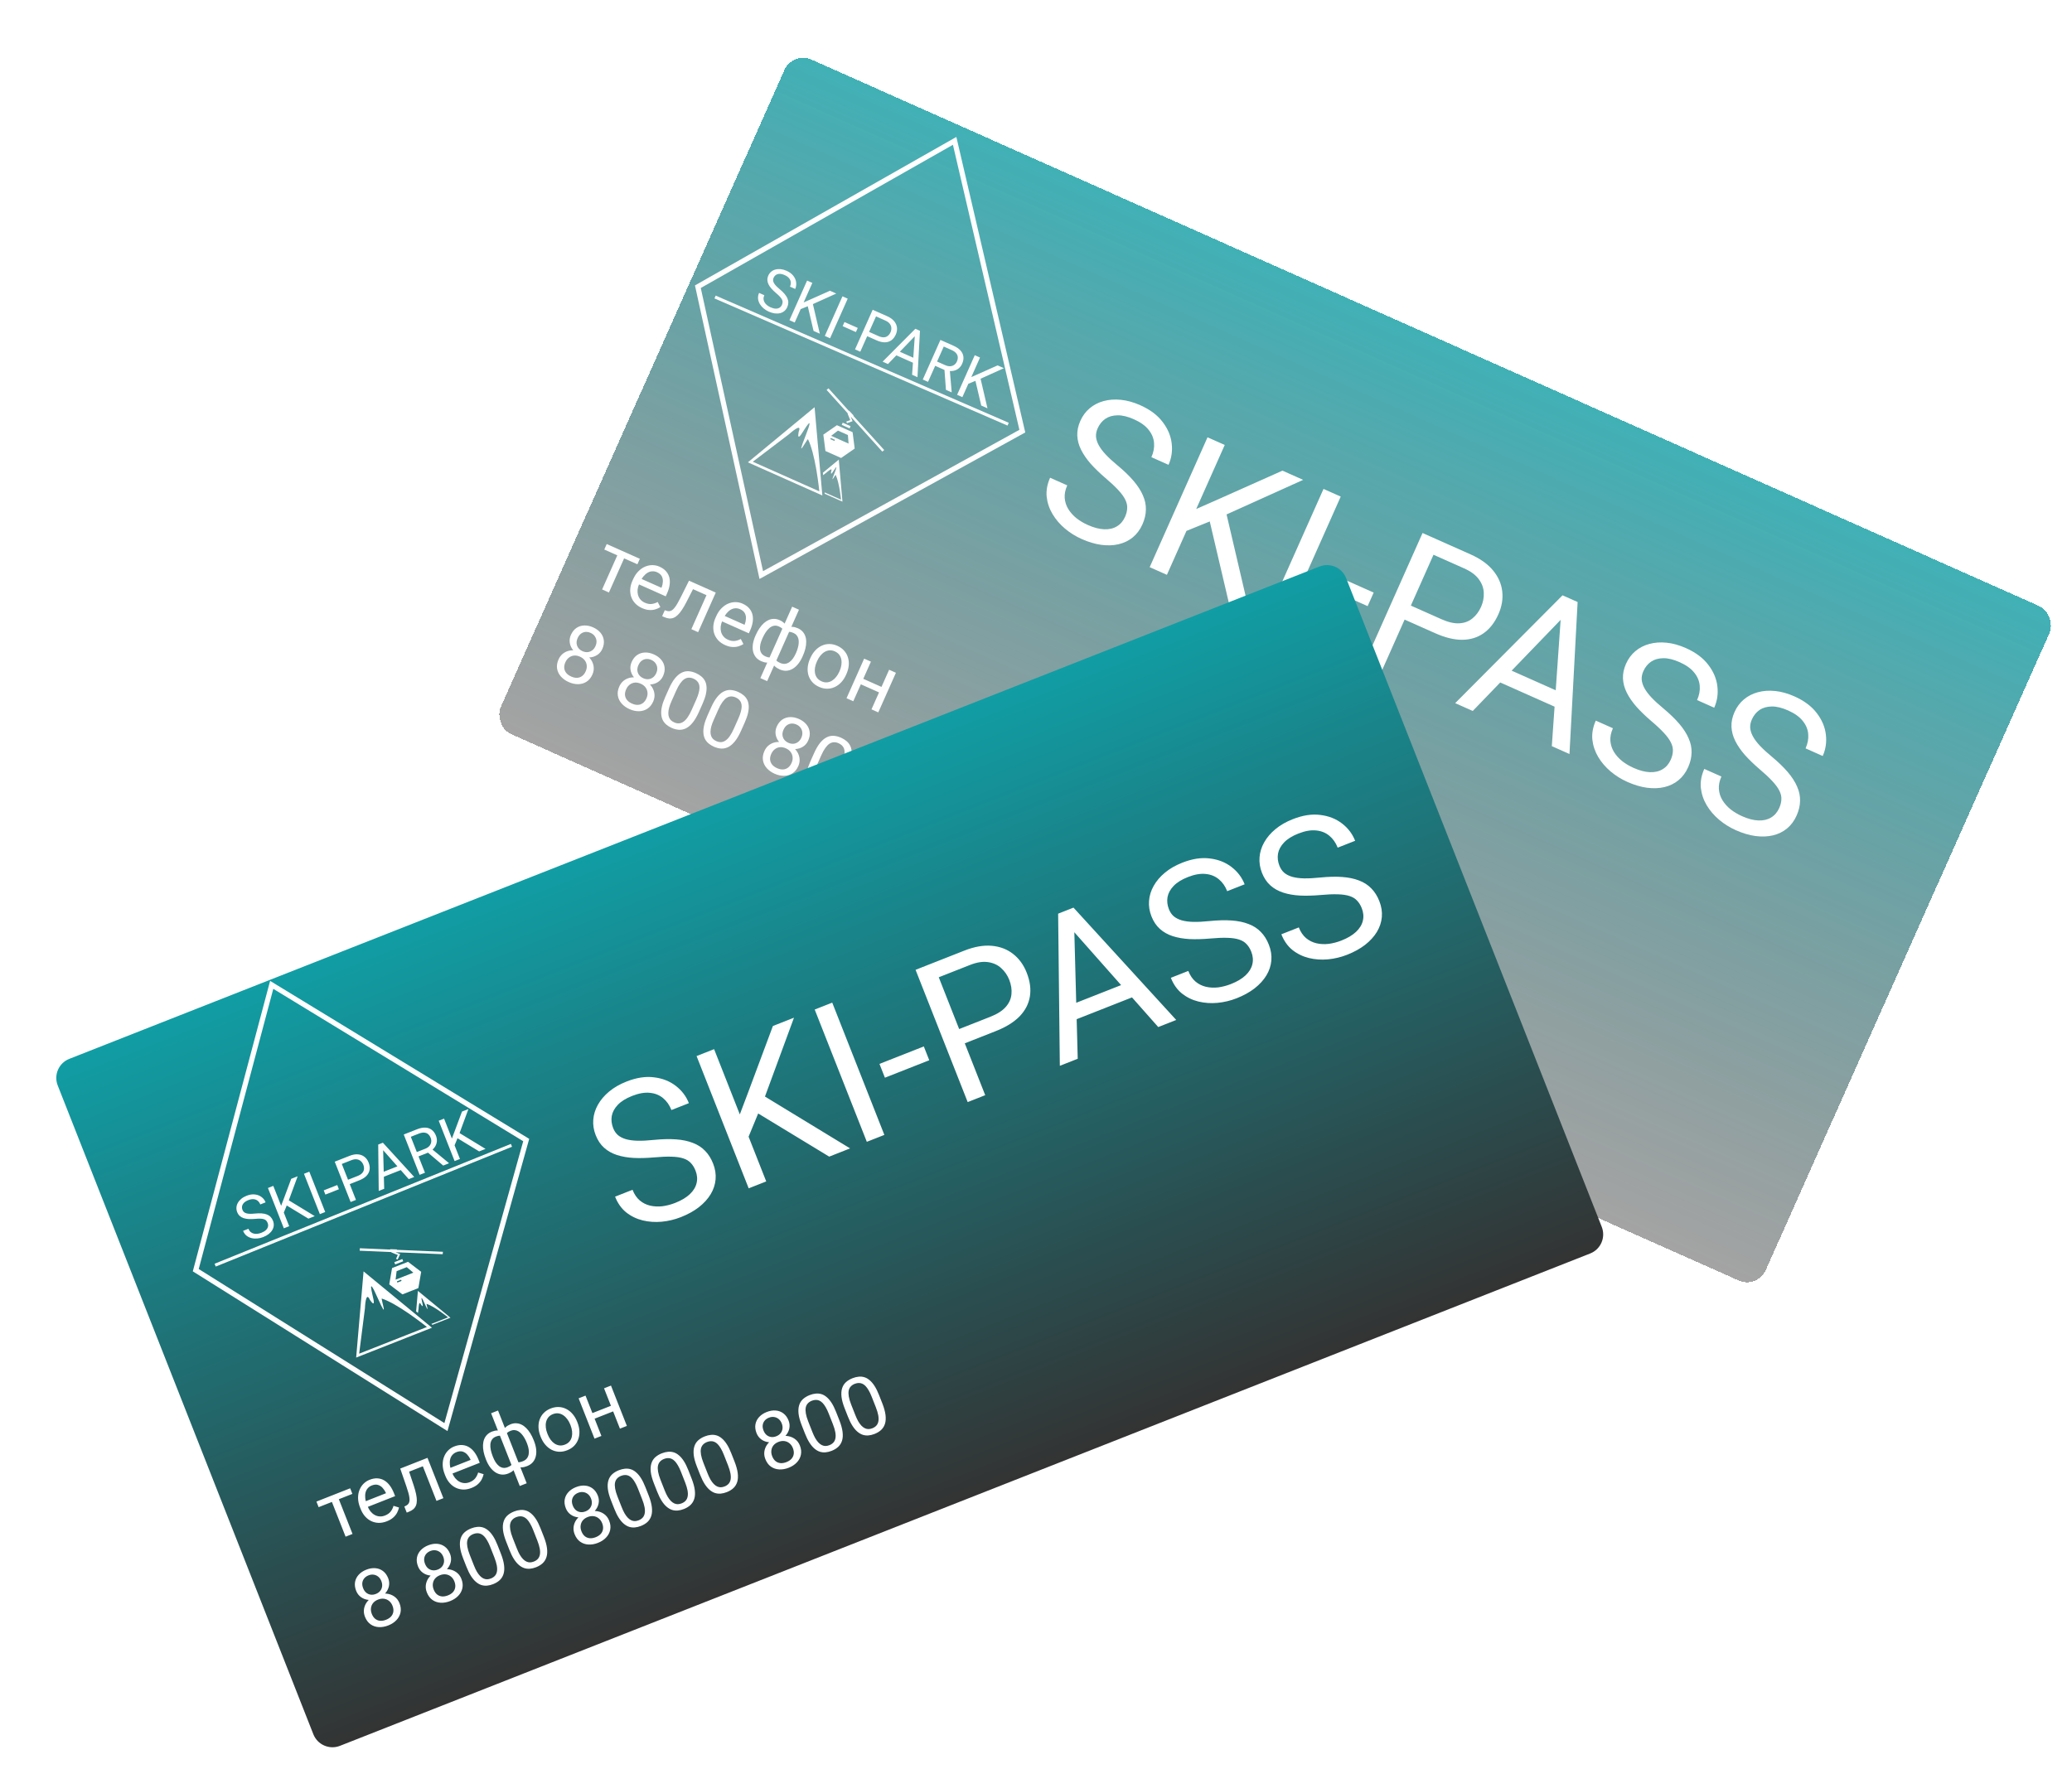 <svg width="404" height="345" viewBox="0 0 404 345" fill="none" xmlns="http://www.w3.org/2000/svg">
<g filter="url(#filter0_bd_578_2)">
<rect x="154.578" y="6" width="270" height="144" rx="4" transform="rotate(24 154.578 6)" fill="url(#paint0_linear_578_2)" shape-rendering="crispEdges"/>
<rect x="154.578" y="6" width="270" height="144" rx="4" transform="rotate(24 154.578 6)" fill="url(#paint1_linear_578_2)" fill-opacity="0.2" shape-rendering="crispEdges"/>
</g>
<path d="M122.167 107.83L118.729 115.553L117.401 114.962L120.839 107.239L122.167 107.83ZM124.757 108.984L124.281 110.054L117.822 107.179L118.298 106.108L124.757 108.984ZM125.188 118.6C124.651 118.36 124.203 118.053 123.846 117.677C123.496 117.299 123.237 116.873 123.072 116.4C122.911 115.929 122.849 115.429 122.886 114.898C122.922 114.367 123.062 113.83 123.303 113.288L123.436 112.988C123.716 112.36 124.058 111.842 124.462 111.435C124.867 111.022 125.306 110.716 125.777 110.515C126.249 110.315 126.726 110.216 127.209 110.22C127.691 110.224 128.149 110.323 128.582 110.516C129.134 110.761 129.568 111.068 129.883 111.437C130.202 111.807 130.414 112.221 130.519 112.678C130.625 113.13 130.638 113.614 130.556 114.131C130.476 114.643 130.316 115.17 130.074 115.712L129.81 116.305L124.044 113.737L124.523 112.659L128.97 114.639L129.014 114.539C129.148 114.188 129.225 113.823 129.245 113.445C129.27 113.068 129.198 112.717 129.03 112.391C128.862 112.065 128.551 111.802 128.099 111.6C127.799 111.467 127.495 111.408 127.186 111.425C126.878 111.436 126.579 111.525 126.288 111.692C125.997 111.859 125.722 112.099 125.464 112.411C125.205 112.723 124.972 113.113 124.764 113.579L124.631 113.879C124.467 114.245 124.364 114.612 124.32 114.98C124.282 115.346 124.307 115.693 124.394 116.023C124.486 116.354 124.642 116.652 124.861 116.915C125.085 117.18 125.378 117.393 125.739 117.554C126.206 117.761 126.643 117.842 127.051 117.796C127.46 117.749 127.856 117.621 128.241 117.41L128.757 118.401C128.478 118.579 128.16 118.725 127.801 118.839C127.442 118.953 127.043 118.998 126.604 118.973C126.169 118.951 125.697 118.826 125.188 118.6ZM138.396 115.056L137.91 116.148L134.178 114.486L134.664 113.394L138.396 115.056ZM139.56 115.574L136.122 123.296L134.801 122.709L138.239 114.986L139.56 115.574ZM134.343 113.251L135.67 113.842L133.811 117.479C133.522 118.04 133.24 118.525 132.967 118.933C132.701 119.339 132.434 119.671 132.166 119.927C131.902 120.186 131.631 120.373 131.351 120.488C131.079 120.601 130.791 120.646 130.487 120.625C130.185 120.599 129.862 120.51 129.52 120.357L129.106 120.173L129.624 119.009L129.919 119.115C130.13 119.192 130.325 119.222 130.503 119.204C130.687 119.189 130.864 119.125 131.033 119.013C131.205 118.896 131.378 118.725 131.552 118.5C131.731 118.277 131.915 118 132.103 117.667C132.295 117.337 132.504 116.945 132.729 116.492L134.343 113.251ZM141.389 125.813C140.852 125.573 140.404 125.266 140.047 124.89C139.697 124.512 139.439 124.086 139.273 123.613C139.112 123.143 139.05 122.642 139.087 122.111C139.124 121.58 139.263 121.043 139.504 120.501L139.638 120.201C139.917 119.573 140.259 119.055 140.663 118.648C141.069 118.236 141.507 117.929 141.979 117.729C142.45 117.528 142.927 117.43 143.41 117.434C143.893 117.438 144.35 117.536 144.783 117.729C145.335 117.975 145.769 118.282 146.084 118.65C146.403 119.02 146.615 119.434 146.72 119.891C146.826 120.343 146.839 120.828 146.757 121.344C146.677 121.856 146.517 122.383 146.275 122.926L146.012 123.518L140.245 120.95L140.725 119.873L145.171 121.852L145.215 121.752C145.349 121.401 145.426 121.037 145.446 120.658C145.471 120.281 145.4 119.93 145.231 119.604C145.063 119.278 144.752 119.015 144.3 118.814C144.001 118.68 143.696 118.622 143.387 118.638C143.079 118.649 142.78 118.738 142.489 118.905C142.198 119.072 141.924 119.312 141.665 119.624C141.406 119.937 141.173 120.326 140.965 120.792L140.832 121.092C140.669 121.458 140.565 121.826 140.521 122.194C140.484 122.559 140.508 122.906 140.595 123.236C140.687 123.568 140.843 123.865 141.062 124.128C141.286 124.393 141.579 124.606 141.941 124.767C142.407 124.975 142.844 125.055 143.252 125.009C143.661 124.963 144.057 124.834 144.442 124.623L144.958 125.615C144.68 125.793 144.361 125.939 144.002 126.053C143.644 126.167 143.245 126.211 142.805 126.187C142.37 126.164 141.899 126.04 141.389 125.813ZM156.537 127.922L156.47 128.072C156.228 128.614 155.946 129.087 155.624 129.491C155.304 129.89 154.951 130.203 154.564 130.43C154.183 130.659 153.777 130.79 153.347 130.82C152.92 130.847 152.477 130.758 152.02 130.555C151.645 130.387 151.336 130.19 151.095 129.963C150.856 129.731 150.68 129.473 150.567 129.189C150.459 128.907 150.406 128.604 150.408 128.28C150.416 127.953 150.476 127.609 150.585 127.248L152.111 123.822C152.316 123.474 152.541 123.181 152.785 122.942C153.033 122.704 153.3 122.527 153.586 122.409C153.877 122.294 154.187 122.243 154.517 122.259C154.846 122.275 155.199 122.366 155.575 122.533C155.946 122.699 156.249 122.914 156.485 123.178C156.727 123.44 156.907 123.742 157.022 124.084C157.142 124.429 157.2 124.805 157.195 125.213C157.197 125.619 157.142 126.05 157.029 126.508C156.917 126.965 156.753 127.436 156.537 127.922ZM155.149 127.484L155.216 127.334C155.364 127.001 155.482 126.674 155.567 126.353C155.66 126.029 155.715 125.72 155.732 125.426C155.756 125.128 155.737 124.852 155.674 124.596C155.611 124.34 155.499 124.113 155.336 123.915C155.178 123.719 154.966 123.562 154.699 123.443C154.414 123.316 154.16 123.246 153.938 123.233C153.72 123.222 153.533 123.252 153.375 123.324C153.22 123.392 153.09 123.479 152.985 123.587L150.992 128.062C151.003 128.192 151.042 128.329 151.109 128.473C151.178 128.612 151.292 128.754 151.45 128.898C151.61 129.038 151.83 129.17 152.111 129.295C152.444 129.443 152.757 129.503 153.049 129.473C153.349 129.441 153.626 129.337 153.882 129.16C154.142 128.985 154.376 128.753 154.585 128.464C154.798 128.177 154.986 127.85 155.149 127.484ZM147.299 123.988L147.365 123.838C147.581 123.353 147.822 122.916 148.086 122.526C148.351 122.137 148.635 121.807 148.937 121.537C149.242 121.262 149.561 121.053 149.892 120.91C150.229 120.769 150.573 120.7 150.925 120.703C151.284 120.703 151.649 120.786 152.02 120.951C152.387 121.114 152.681 121.311 152.904 121.541C153.131 121.773 153.294 122.034 153.393 122.323C153.493 122.613 153.535 122.928 153.52 123.269C153.505 123.61 153.439 123.974 153.324 124.362L151.859 127.652C151.655 127.995 151.432 128.286 151.188 128.525C150.945 128.764 150.681 128.946 150.398 129.071C150.116 129.191 149.811 129.243 149.481 129.228C149.157 129.214 148.809 129.125 148.438 128.96C147.981 128.756 147.619 128.487 147.352 128.151C147.088 127.811 146.91 127.421 146.821 126.982C146.736 126.546 146.732 126.074 146.81 125.567C146.894 125.057 147.057 124.531 147.299 123.988ZM148.693 124.429L148.626 124.579C148.463 124.946 148.341 125.302 148.261 125.648C148.186 125.997 148.163 126.323 148.193 126.627C148.228 126.933 148.329 127.206 148.496 127.446C148.665 127.681 148.916 127.873 149.249 128.021C149.534 128.148 149.786 128.217 150.003 128.228C150.221 128.24 150.409 128.213 150.57 128.147C150.73 128.082 150.866 128 150.978 127.901L152.913 123.555C152.923 123.405 152.899 123.249 152.84 123.086C152.788 122.921 152.686 122.761 152.532 122.607C152.378 122.453 152.156 122.311 151.866 122.182C151.533 122.034 151.214 121.988 150.908 122.046C150.603 122.104 150.317 122.242 150.049 122.459C149.786 122.678 149.539 122.959 149.307 123.3C149.082 123.639 148.877 124.016 148.693 124.429ZM148.253 132.255L154.456 118.324L155.783 118.915L149.581 132.846L148.253 132.255ZM157.936 128.485L158.009 128.321C158.257 127.764 158.568 127.284 158.942 126.88C159.317 126.472 159.736 126.159 160.197 125.943C160.66 125.721 161.152 125.61 161.672 125.607C162.194 125.6 162.724 125.716 163.261 125.956C163.804 126.197 164.247 126.514 164.591 126.907C164.942 127.297 165.19 127.738 165.336 128.23C165.488 128.72 165.538 129.241 165.486 129.794C165.436 130.342 165.287 130.894 165.039 131.451L164.966 131.615C164.718 132.172 164.408 132.652 164.034 133.056C163.66 133.459 163.24 133.771 162.771 133.99C162.31 134.207 161.818 134.318 161.297 134.325C160.781 134.33 160.253 134.211 159.71 133.97C159.168 133.728 158.724 133.414 158.377 133.026C158.033 132.633 157.785 132.192 157.633 131.702C157.487 131.21 157.439 130.69 157.489 130.142C157.539 129.594 157.688 129.042 157.936 128.485ZM159.33 128.909L159.257 129.073C159.085 129.458 158.968 129.842 158.906 130.225C158.846 130.603 158.848 130.963 158.912 131.306C158.981 131.65 159.12 131.96 159.328 132.235C159.539 132.505 159.827 132.722 160.193 132.885C160.555 133.046 160.904 133.113 161.241 133.086C161.585 133.057 161.905 132.952 162.203 132.771C162.5 132.589 162.769 132.35 163.01 132.052C163.258 131.752 163.467 131.409 163.639 131.024L163.712 130.86C163.881 130.479 163.994 130.099 164.049 129.719C164.111 129.336 164.108 128.972 164.039 128.628C163.976 128.281 163.841 127.97 163.633 127.695C163.43 127.422 163.145 127.204 162.778 127.041C162.417 126.88 162.064 126.814 161.72 126.843C161.381 126.875 161.06 126.982 160.755 127.166C160.458 127.347 160.188 127.589 159.945 127.891C159.704 128.189 159.499 128.528 159.33 128.909ZM172.128 134.085L171.651 135.156L167.569 133.338L168.045 132.267L172.128 134.085ZM169.814 129.044L166.376 136.766L165.055 136.179L168.493 128.456L169.814 129.044ZM174.688 131.214L171.25 138.937L169.923 138.346L173.361 130.623L174.688 131.214ZM115.514 131.55C115.232 132.183 114.846 132.655 114.353 132.966C113.868 133.275 113.325 133.432 112.724 133.438C112.127 133.446 111.517 133.311 110.894 133.034C110.271 132.756 109.76 132.392 109.362 131.941C108.964 131.49 108.718 130.981 108.622 130.414C108.529 129.843 108.623 129.24 108.905 128.608C109.09 128.194 109.336 127.85 109.646 127.578C109.962 127.302 110.323 127.101 110.728 126.973C111.137 126.848 111.572 126.805 112.033 126.845C112.501 126.882 112.978 127.009 113.463 127.225C114.101 127.509 114.614 127.886 115.004 128.355C115.395 128.82 115.639 129.331 115.733 129.886C115.833 130.443 115.76 130.998 115.514 131.55ZM114.199 130.931C114.371 130.545 114.439 130.168 114.404 129.799C114.371 129.425 114.242 129.088 114.016 128.788C113.79 128.488 113.48 128.25 113.085 128.074C112.681 127.894 112.294 127.822 111.925 127.857C111.56 127.894 111.231 128.027 110.935 128.254C110.642 128.477 110.41 128.782 110.238 129.167C110.06 129.567 109.986 129.944 110.016 130.3C110.053 130.652 110.185 130.97 110.412 131.254C110.646 131.535 110.968 131.767 111.377 131.949C111.786 132.131 112.171 132.214 112.532 132.198C112.895 132.177 113.217 132.061 113.499 131.85C113.788 131.637 114.021 131.33 114.199 130.931ZM117.442 126.567C117.217 127.072 116.882 127.467 116.435 127.753C115.989 128.038 115.483 128.195 114.917 128.223C114.352 128.251 113.777 128.134 113.192 127.874C112.597 127.609 112.118 127.256 111.756 126.815C111.398 126.377 111.178 125.897 111.097 125.376C111.015 124.855 111.087 124.342 111.311 123.838C111.58 123.234 111.94 122.778 112.39 122.471C112.845 122.166 113.353 122.005 113.914 121.987C114.475 121.968 115.051 122.091 115.641 122.353C116.235 122.618 116.714 122.965 117.076 123.394C117.438 123.823 117.655 124.308 117.728 124.848C117.806 125.39 117.711 125.963 117.442 126.567ZM116.112 126.001C116.267 125.654 116.329 125.314 116.301 124.982C116.272 124.65 116.16 124.349 115.966 124.08C115.775 123.807 115.505 123.593 115.158 123.438C114.81 123.284 114.473 123.222 114.146 123.253C113.825 123.281 113.532 123.396 113.266 123.596C113.004 123.799 112.792 124.084 112.629 124.45C112.47 124.807 112.403 125.151 112.427 125.481C112.456 125.813 112.568 126.111 112.764 126.375C112.96 126.639 113.232 126.848 113.579 127.003C113.927 127.157 114.262 127.218 114.584 127.185C114.912 127.154 115.208 127.038 115.474 126.837C115.741 126.637 115.953 126.358 116.112 126.001ZM127.362 136.825C127.08 137.458 126.693 137.93 126.201 138.241C125.716 138.549 125.173 138.707 124.571 138.713C123.975 138.721 123.365 138.586 122.742 138.308C122.118 138.031 121.608 137.667 121.21 137.216C120.812 136.765 120.565 136.256 120.47 135.689C120.377 135.118 120.471 134.515 120.753 133.882C120.937 133.469 121.184 133.125 121.494 132.853C121.81 132.577 122.17 132.376 122.575 132.248C122.984 132.122 123.42 132.08 123.881 132.12C124.349 132.157 124.825 132.284 125.311 132.5C125.948 132.784 126.462 133.16 126.851 133.63C127.243 134.095 127.486 134.606 127.581 135.161C127.68 135.718 127.607 136.273 127.362 136.825ZM126.047 136.205C126.218 135.82 126.287 135.443 126.252 135.074C126.218 134.7 126.089 134.363 125.863 134.063C125.638 133.763 125.328 133.525 124.933 133.349C124.528 133.169 124.141 133.096 123.772 133.132C123.408 133.169 123.078 133.301 122.783 133.529C122.49 133.752 122.257 134.056 122.086 134.442C121.908 134.841 121.834 135.219 121.864 135.574C121.901 135.927 122.033 136.245 122.26 136.529C122.494 136.81 122.815 137.041 123.225 137.224C123.634 137.406 124.019 137.489 124.379 137.473C124.742 137.452 125.065 137.336 125.347 137.125C125.636 136.912 125.869 136.605 126.047 136.205ZM129.289 131.842C129.065 132.347 128.729 132.742 128.283 133.028C127.836 133.313 127.33 133.47 126.765 133.498C126.2 133.525 125.624 133.409 125.039 133.148C124.444 132.884 123.966 132.531 123.603 132.09C123.246 131.651 123.026 131.172 122.944 130.651C122.863 130.13 122.934 129.617 123.159 129.113C123.428 128.508 123.787 128.053 124.238 127.746C124.692 127.441 125.201 127.28 125.762 127.261C126.323 127.243 126.898 127.366 127.488 127.628C128.083 127.893 128.561 128.24 128.923 128.669C129.285 129.098 129.503 129.583 129.576 130.123C129.654 130.665 129.558 131.238 129.289 131.842ZM127.959 131.276C128.114 130.929 128.177 130.589 128.148 130.257C128.119 129.925 128.008 129.624 127.814 129.355C127.622 129.082 127.353 128.868 127.005 128.713C126.658 128.558 126.321 128.497 125.993 128.528C125.673 128.556 125.379 128.67 125.113 128.871C124.852 129.074 124.64 129.359 124.477 129.725C124.318 130.082 124.25 130.425 124.274 130.755C124.303 131.088 124.416 131.386 124.612 131.65C124.808 131.914 125.079 132.123 125.427 132.278C125.774 132.432 126.109 132.493 126.432 132.46C126.759 132.429 127.056 132.313 127.322 132.112C127.588 131.912 127.801 131.633 127.959 131.276ZM136.985 137.261L136.28 138.846C135.9 139.697 135.504 140.382 135.092 140.899C134.679 141.417 134.25 141.79 133.806 142.02C133.361 142.25 132.901 142.356 132.424 142.337C131.955 142.316 131.468 142.194 130.964 141.969C130.564 141.791 130.217 141.577 129.924 141.327C129.631 141.076 129.397 140.781 129.223 140.442C129.057 140.1 128.957 139.708 128.926 139.266C128.895 138.824 128.942 138.327 129.069 137.773C129.196 137.22 129.411 136.603 129.713 135.922L130.419 134.338C130.798 133.486 131.192 132.806 131.601 132.298C132.014 131.793 132.441 131.43 132.881 131.209C133.323 130.984 133.778 130.885 134.245 130.91C134.718 130.938 135.203 131.063 135.703 131.286C136.107 131.466 136.456 131.681 136.75 131.931C137.05 132.179 137.286 132.469 137.457 132.802C137.63 133.13 137.731 133.511 137.76 133.946C137.795 134.378 137.751 134.868 137.626 135.417C137.502 135.966 137.288 136.581 136.985 137.261ZM134.857 138.469L135.756 136.449C135.964 135.983 136.117 135.561 136.217 135.183C136.323 134.803 136.381 134.464 136.388 134.165C136.396 133.866 136.354 133.602 136.262 133.373C136.175 133.146 136.042 132.95 135.865 132.786C135.694 132.619 135.48 132.478 135.223 132.363C134.909 132.224 134.604 132.159 134.309 132.17C134.015 132.176 133.729 132.268 133.45 132.446C133.176 132.626 132.905 132.902 132.637 133.273C132.37 133.644 132.105 134.122 131.845 134.708L130.946 136.727C130.738 137.194 130.581 137.617 130.474 137.997C130.373 138.379 130.318 138.726 130.311 139.036C130.306 139.342 130.345 139.613 130.428 139.849C130.511 140.086 130.637 140.29 130.805 140.462C130.981 140.631 131.194 140.772 131.447 140.884C131.77 141.028 132.081 141.093 132.379 141.077C132.676 141.061 132.964 140.959 133.243 140.769C133.528 140.577 133.803 140.291 134.068 139.913C134.335 139.531 134.598 139.049 134.857 138.469ZM145.207 140.922L144.501 142.506C144.122 143.358 143.726 144.043 143.313 144.56C142.901 145.077 142.472 145.451 142.028 145.681C141.583 145.911 141.123 146.016 140.646 145.998C140.177 145.977 139.69 145.854 139.186 145.63C138.786 145.452 138.439 145.238 138.146 144.987C137.853 144.737 137.619 144.442 137.445 144.102C137.278 143.76 137.179 143.368 137.148 142.927C137.116 142.485 137.164 141.987 137.291 141.434C137.418 140.88 137.632 140.263 137.935 139.583L138.641 137.998C139.02 137.147 139.414 136.467 139.822 135.959C140.236 135.453 140.663 135.09 141.103 134.87C141.545 134.645 142 134.545 142.467 134.571C142.939 134.599 143.425 134.724 143.925 134.946C144.329 135.126 144.678 135.342 144.972 135.592C145.272 135.84 145.507 136.13 145.679 136.463C145.852 136.791 145.953 137.172 145.982 137.607C146.017 138.039 145.973 138.529 145.848 139.078C145.724 139.627 145.51 140.241 145.207 140.922ZM143.079 142.129L143.978 140.11C144.186 139.643 144.339 139.221 144.439 138.844C144.545 138.464 144.602 138.124 144.61 137.825C144.618 137.527 144.575 137.263 144.484 137.034C144.397 136.807 144.264 136.611 144.087 136.446C143.916 136.279 143.702 136.138 143.445 136.024C143.131 135.884 142.826 135.82 142.531 135.831C142.237 135.837 141.951 135.929 141.672 136.107C141.398 136.287 141.127 136.563 140.859 136.934C140.592 137.305 140.327 137.783 140.067 138.368L139.168 140.388C138.96 140.854 138.803 141.278 138.696 141.658C138.595 142.04 138.54 142.386 138.533 142.697C138.528 143.002 138.567 143.273 138.65 143.51C138.733 143.746 138.858 143.95 139.027 144.122C139.203 144.292 139.416 144.433 139.669 144.545C139.992 144.689 140.303 144.753 140.6 144.737C140.898 144.722 141.186 144.619 141.464 144.429C141.75 144.237 142.025 143.952 142.29 143.574C142.557 143.191 142.82 142.71 143.079 142.129ZM155.653 149.421C155.371 150.054 154.984 150.526 154.492 150.837C154.007 151.146 153.464 151.303 152.863 151.309C152.266 151.317 151.656 151.182 151.033 150.905C150.41 150.627 149.899 150.263 149.501 149.812C149.103 149.361 148.857 148.852 148.761 148.285C148.668 147.714 148.762 147.111 149.044 146.479C149.228 146.065 149.475 145.721 149.785 145.449C150.101 145.173 150.462 144.972 150.866 144.844C151.276 144.719 151.711 144.676 152.172 144.716C152.64 144.753 153.117 144.88 153.602 145.096C154.24 145.38 154.753 145.757 155.143 146.226C155.534 146.691 155.777 147.202 155.872 147.757C155.972 148.314 155.899 148.869 155.653 149.421ZM154.338 148.802C154.51 148.416 154.578 148.039 154.543 147.67C154.51 147.296 154.38 146.959 154.155 146.659C153.929 146.359 153.619 146.121 153.224 145.945C152.82 145.765 152.433 145.693 152.064 145.728C151.699 145.765 151.369 145.898 151.074 146.125C150.781 146.348 150.549 146.653 150.377 147.038C150.199 147.438 150.125 147.815 150.155 148.171C150.192 148.523 150.324 148.841 150.551 149.125C150.785 149.406 151.107 149.638 151.516 149.82C151.925 150.002 152.31 150.085 152.671 150.069C153.034 150.048 153.356 149.932 153.638 149.721C153.927 149.508 154.16 149.201 154.338 148.802ZM157.581 144.438C157.356 144.943 157.021 145.338 156.574 145.624C156.128 145.909 155.622 146.066 155.056 146.094C154.491 146.122 153.916 146.005 153.33 145.744C152.736 145.48 152.257 145.127 151.895 144.686C151.537 144.248 151.317 143.768 151.236 143.247C151.154 142.726 151.225 142.213 151.45 141.709C151.719 141.105 152.079 140.649 152.529 140.342C152.984 140.037 153.492 139.876 154.053 139.858C154.614 139.839 155.19 139.962 155.78 140.224C156.374 140.489 156.853 140.836 157.215 141.265C157.577 141.694 157.794 142.179 157.867 142.719C157.945 143.261 157.85 143.834 157.581 144.438ZM156.251 143.872C156.405 143.525 156.468 143.185 156.439 142.853C156.411 142.521 156.299 142.22 156.105 141.951C155.914 141.678 155.644 141.464 155.297 141.309C154.949 141.155 154.612 141.093 154.285 141.124C153.964 141.152 153.671 141.267 153.405 141.467C153.143 141.67 152.931 141.955 152.768 142.321C152.609 142.678 152.542 143.022 152.566 143.352C152.595 143.684 152.707 143.982 152.903 144.246C153.099 144.51 153.371 144.719 153.718 144.874C154.065 145.028 154.4 145.089 154.723 145.056C155.05 145.025 155.347 144.909 155.613 144.708C155.879 144.508 156.092 144.229 156.251 143.872ZM165.276 149.857L164.571 151.442C164.192 152.293 163.796 152.978 163.383 153.495C162.97 154.013 162.541 154.387 162.097 154.616C161.653 154.846 161.192 154.952 160.716 154.933C160.246 154.913 159.759 154.79 159.255 154.565C158.855 154.387 158.509 154.173 158.215 153.923C157.922 153.672 157.689 153.378 157.515 153.038C157.348 152.696 157.249 152.304 157.217 151.862C157.186 151.421 157.234 150.923 157.36 150.369C157.487 149.816 157.702 149.199 158.005 148.518L158.71 146.934C159.089 146.082 159.483 145.402 159.892 144.894C160.305 144.389 160.732 144.026 161.172 143.805C161.614 143.58 162.069 143.481 162.537 143.506C163.009 143.534 163.495 143.659 163.994 143.882C164.399 144.062 164.748 144.277 165.041 144.527C165.341 144.775 165.577 145.065 165.748 145.398C165.921 145.726 166.022 146.107 166.051 146.542C166.087 146.974 166.042 147.465 165.918 148.013C165.793 148.562 165.579 149.177 165.276 149.857ZM163.148 151.065L164.047 149.045C164.255 148.579 164.409 148.157 164.508 147.779C164.615 147.399 164.672 147.06 164.679 146.761C164.687 146.462 164.645 146.198 164.553 145.969C164.466 145.742 164.334 145.547 164.156 145.382C163.985 145.215 163.772 145.074 163.515 144.96C163.201 144.82 162.896 144.755 162.6 144.766C162.307 144.772 162.02 144.864 161.742 145.042C161.468 145.223 161.197 145.498 160.929 145.869C160.661 146.24 160.397 146.718 160.136 147.304L159.237 149.323C159.029 149.79 158.872 150.213 158.766 150.593C158.664 150.975 158.61 151.322 158.602 151.632C158.597 151.938 158.636 152.209 158.719 152.445C158.802 152.682 158.928 152.886 159.096 153.058C159.272 153.227 159.486 153.368 159.738 153.48C160.062 153.624 160.372 153.689 160.67 153.673C160.968 153.657 161.256 153.555 161.534 153.365C161.819 153.173 162.094 152.888 162.359 152.51C162.627 152.127 162.89 151.645 163.148 151.065ZM173.498 153.518L172.793 155.102C172.414 155.954 172.018 156.639 171.605 157.156C171.192 157.674 170.763 158.047 170.319 158.277C169.875 158.507 169.414 158.612 168.938 158.594C168.468 158.573 167.981 158.45 167.477 158.226C167.077 158.048 166.731 157.834 166.437 157.583C166.144 157.333 165.91 157.038 165.737 156.699C165.57 156.356 165.471 155.964 165.439 155.523C165.408 155.081 165.455 154.584 165.582 154.03C165.709 153.476 165.924 152.859 166.227 152.179L166.932 150.595C167.311 149.743 167.705 149.063 168.114 148.555C168.527 148.049 168.954 147.686 169.394 147.466C169.836 147.241 170.291 147.141 170.759 147.167C171.231 147.195 171.717 147.32 172.216 147.542C172.621 147.723 172.97 147.938 173.263 148.188C173.563 148.436 173.799 148.726 173.97 149.059C174.143 149.387 174.244 149.768 174.273 150.203C174.309 150.635 174.264 151.125 174.14 151.674C174.015 152.223 173.801 152.838 173.498 153.518ZM171.37 154.725L172.269 152.706C172.477 152.239 172.631 151.817 172.73 151.44C172.837 151.06 172.894 150.72 172.901 150.422C172.909 150.123 172.867 149.859 172.775 149.63C172.688 149.403 172.556 149.207 172.378 149.043C172.207 148.875 171.993 148.735 171.737 148.62C171.422 148.48 171.118 148.416 170.822 148.427C170.529 148.433 170.242 148.525 169.964 148.703C169.69 148.883 169.419 149.159 169.151 149.53C168.883 149.901 168.619 150.379 168.358 150.964L167.459 152.984C167.251 153.45 167.094 153.874 166.988 154.254C166.886 154.636 166.831 154.982 166.824 155.293C166.819 155.598 166.858 155.87 166.941 156.106C167.024 156.342 167.15 156.547 167.318 156.719C167.494 156.888 167.708 157.029 167.96 157.141C168.283 157.285 168.594 157.349 168.892 157.334C169.19 157.318 169.478 157.215 169.756 157.026C170.041 156.833 170.316 156.548 170.581 156.17C170.849 155.788 171.112 155.306 171.37 154.725ZM181.72 157.179L181.015 158.763C180.636 159.615 180.24 160.299 179.827 160.817C179.414 161.334 178.985 161.708 178.541 161.938C178.097 162.167 177.636 162.273 177.16 162.255C176.69 162.234 176.203 162.111 175.699 161.886C175.299 161.709 174.953 161.494 174.659 161.244C174.366 160.994 174.132 160.699 173.959 160.359C173.792 160.017 173.693 159.625 173.661 159.183C173.63 158.742 173.677 158.244 173.804 157.691C173.931 157.137 174.146 156.52 174.449 155.84L175.154 154.255C175.533 153.403 175.927 152.724 176.336 152.216C176.749 151.71 177.176 151.347 177.616 151.127C178.058 150.902 178.513 150.802 178.981 150.828C179.453 150.856 179.939 150.981 180.438 151.203C180.843 151.383 181.192 151.598 181.485 151.849C181.785 152.096 182.021 152.387 182.192 152.719C182.365 153.047 182.466 153.429 182.495 153.863C182.531 154.295 182.486 154.786 182.362 155.335C182.237 155.884 182.023 156.498 181.72 157.179ZM179.592 158.386L180.491 156.366C180.699 155.9 180.852 155.478 180.952 155.101C181.059 154.72 181.116 154.381 181.123 154.082C181.131 153.783 181.089 153.519 180.997 153.29C180.91 153.064 180.777 152.868 180.6 152.703C180.429 152.536 180.215 152.395 179.958 152.281C179.644 152.141 179.34 152.076 179.044 152.087C178.75 152.094 178.464 152.186 178.185 152.364C177.911 152.544 177.64 152.819 177.373 153.191C177.105 153.562 176.841 154.04 176.58 154.625L175.681 156.645C175.473 157.111 175.316 157.534 175.21 157.914C175.108 158.297 175.053 158.643 175.046 158.953C175.041 159.259 175.08 159.53 175.163 159.767C175.246 160.003 175.372 160.207 175.54 160.379C175.716 160.549 175.93 160.689 176.182 160.802C176.505 160.946 176.816 161.01 177.114 160.994C177.411 160.979 177.699 160.876 177.978 160.686C178.263 160.494 178.538 160.209 178.803 159.831C179.071 159.448 179.333 158.967 179.592 158.386ZM192.166 165.678C191.885 166.311 191.498 166.783 191.006 167.094C190.521 167.402 189.977 167.56 189.376 167.566C188.78 167.574 188.17 167.439 187.546 167.161C186.923 166.884 186.412 166.52 186.014 166.069C185.617 165.618 185.37 165.109 185.275 164.542C185.181 163.97 185.276 163.368 185.557 162.735C185.742 162.321 185.989 161.978 186.298 161.705C186.615 161.43 186.975 161.229 187.38 161.101C187.789 160.975 188.224 160.932 188.685 160.972C189.153 161.01 189.63 161.136 190.115 161.353C190.753 161.636 191.267 162.013 191.656 162.483C192.048 162.948 192.291 163.458 192.386 164.014C192.485 164.571 192.412 165.126 192.166 165.678ZM190.852 165.058C191.023 164.673 191.091 164.296 191.056 163.926C191.023 163.553 190.894 163.216 190.668 162.916C190.443 162.616 190.132 162.378 189.737 162.202C189.333 162.022 188.946 161.949 188.577 161.985C188.213 162.022 187.883 162.154 187.588 162.382C187.294 162.605 187.062 162.909 186.89 163.295C186.713 163.694 186.638 164.072 186.668 164.427C186.705 164.78 186.837 165.098 187.064 165.382C187.298 165.663 187.62 165.894 188.029 166.077C188.439 166.259 188.823 166.342 189.184 166.326C189.547 166.305 189.869 166.189 190.151 165.978C190.44 165.765 190.674 165.458 190.852 165.058ZM194.094 160.695C193.869 161.2 193.534 161.595 193.087 161.88C192.641 162.166 192.135 162.323 191.57 162.351C191.004 162.378 190.429 162.262 189.844 162.001C189.249 161.736 188.77 161.384 188.408 160.943C188.05 160.504 187.83 160.025 187.749 159.504C187.667 158.983 187.739 158.47 187.963 157.966C188.232 157.361 188.592 156.906 189.042 156.599C189.497 156.294 190.005 156.132 190.566 156.114C191.127 156.096 191.703 156.218 192.293 156.481C192.888 156.746 193.366 157.093 193.728 157.522C194.09 157.951 194.308 158.436 194.381 158.976C194.459 159.518 194.363 160.091 194.094 160.695ZM192.764 160.129C192.919 159.781 192.982 159.442 192.953 159.11C192.924 158.777 192.813 158.477 192.619 158.208C192.427 157.935 192.157 157.721 191.81 157.566C191.463 157.411 191.125 157.349 190.798 157.38C190.477 157.409 190.184 157.523 189.918 157.724C189.657 157.927 189.444 158.212 189.281 158.578C189.122 158.935 189.055 159.278 189.079 159.608C189.108 159.94 189.22 160.239 189.416 160.503C189.612 160.767 189.884 160.976 190.231 161.131C190.579 161.285 190.914 161.346 191.236 161.313C191.564 161.282 191.86 161.166 192.127 160.965C192.393 160.764 192.605 160.486 192.764 160.129ZM201.79 166.114L201.084 167.699C200.705 168.55 200.309 169.235 199.896 169.752C199.483 170.27 199.055 170.643 198.61 170.873C198.166 171.103 197.706 171.209 197.229 171.19C196.76 171.169 196.273 171.047 195.768 170.822C195.369 170.644 195.022 170.43 194.729 170.18C194.435 169.929 194.202 169.634 194.028 169.295C193.861 168.952 193.762 168.56 193.731 168.119C193.699 167.677 193.747 167.18 193.874 166.626C194 166.072 194.215 165.455 194.518 164.775L195.224 163.191C195.603 162.339 195.997 161.659 196.405 161.151C196.819 160.645 197.245 160.282 197.685 160.062C198.128 159.837 198.582 159.738 199.05 159.763C199.522 159.791 200.008 159.916 200.508 160.139C200.912 160.319 201.261 160.534 201.554 160.784C201.855 161.032 202.09 161.322 202.261 161.655C202.435 161.983 202.536 162.364 202.564 162.799C202.6 163.231 202.556 163.721 202.431 164.27C202.306 164.819 202.093 165.434 201.79 166.114ZM199.661 167.322L200.561 165.302C200.768 164.836 200.922 164.414 201.022 164.036C201.128 163.656 201.185 163.316 201.193 163.018C201.2 162.719 201.158 162.455 201.066 162.226C200.979 161.999 200.847 161.803 200.669 161.639C200.499 161.471 200.285 161.331 200.028 161.216C199.714 161.076 199.409 161.012 199.113 161.023C198.82 161.029 198.534 161.121 198.255 161.299C197.981 161.479 197.71 161.755 197.442 162.126C197.174 162.497 196.91 162.975 196.65 163.56L195.75 165.58C195.543 166.047 195.386 166.47 195.279 166.85C195.177 167.232 195.123 167.579 195.116 167.889C195.111 168.195 195.15 168.466 195.233 168.702C195.315 168.939 195.441 169.143 195.61 169.315C195.785 169.484 195.999 169.625 196.251 169.737C196.575 169.881 196.885 169.945 197.183 169.93C197.481 169.914 197.769 169.811 198.047 169.622C198.332 169.429 198.608 169.144 198.873 168.766C199.14 168.384 199.403 167.902 199.661 167.322ZM210.012 169.775L209.306 171.359C208.927 172.211 208.531 172.895 208.118 173.413C207.705 173.93 207.277 174.304 206.832 174.534C206.388 174.763 205.928 174.869 205.451 174.851C204.981 174.83 204.494 174.707 203.99 174.483C203.59 174.305 203.244 174.091 202.951 173.84C202.657 173.59 202.424 173.295 202.25 172.955C202.083 172.613 201.984 172.221 201.952 171.78C201.921 171.338 201.969 170.84 202.095 170.287C202.222 169.733 202.437 169.116 202.74 168.436L203.445 166.851C203.825 166 204.219 165.32 204.627 164.812C205.04 164.306 205.467 163.943 205.907 163.723C206.35 163.498 206.804 163.398 207.272 163.424C207.744 163.452 208.23 163.577 208.73 163.799C209.134 163.979 209.483 164.194 209.776 164.445C210.076 164.692 210.312 164.983 210.483 165.315C210.656 165.643 210.758 166.025 210.786 166.459C210.822 166.892 210.778 167.382 210.653 167.931C210.528 168.48 210.314 169.094 210.012 169.775ZM207.883 170.982L208.783 168.962C208.99 168.496 209.144 168.074 209.243 167.697C209.35 167.317 209.407 166.977 209.415 166.678C209.422 166.38 209.38 166.116 209.288 165.887C209.201 165.66 209.069 165.464 208.891 165.299C208.721 165.132 208.507 164.991 208.25 164.877C207.936 164.737 207.631 164.673 207.335 164.684C207.042 164.69 206.756 164.782 206.477 164.96C206.203 165.14 205.932 165.416 205.664 165.787C205.396 166.158 205.132 166.636 204.871 167.221L203.972 169.241C203.765 169.707 203.607 170.13 203.501 170.511C203.399 170.893 203.345 171.239 203.338 171.55C203.333 171.855 203.372 172.126 203.455 172.363C203.537 172.599 203.663 172.803 203.832 172.975C204.007 173.145 204.221 173.286 204.473 173.398C204.797 173.542 205.107 173.606 205.405 173.59C205.703 173.575 205.991 173.472 206.269 173.282C206.554 173.09 206.829 172.805 207.095 172.427C207.362 172.044 207.625 171.563 207.883 170.982Z" fill="white"/>
<path d="M219.362 100.805C219.626 100.214 219.765 99.65 219.781 99.115C219.814 98.574 219.687 98.017 219.399 97.445C219.124 96.877 218.667 96.25 218.028 95.562C217.401 94.88 216.567 94.099 215.527 93.219C214.44 92.291 213.493 91.375 212.685 90.474C211.883 89.561 211.254 88.648 210.798 87.737C210.342 86.825 210.093 85.901 210.051 84.966C210.009 84.03 210.208 83.069 210.647 82.083C211.086 81.097 211.694 80.277 212.472 79.623C213.249 78.969 214.152 78.502 215.18 78.223C216.224 77.937 217.351 77.856 218.561 77.978C219.772 78.099 221.026 78.45 222.325 79.028C224.227 79.875 225.677 80.958 226.674 82.277C227.687 83.59 228.281 84.987 228.456 86.468C228.635 87.938 228.43 89.334 227.842 90.656L224.502 89.169C224.925 88.218 225.096 87.287 225.016 86.375C224.94 85.452 224.584 84.599 223.946 83.814C223.314 83.019 222.366 82.339 221.102 81.777C219.907 81.245 218.841 80.986 217.904 80.999C216.967 81.013 216.17 81.242 215.514 81.686C214.869 82.135 214.371 82.754 214.02 83.543C213.782 84.076 213.676 84.613 213.7 85.151C213.741 85.684 213.916 86.242 214.227 86.824C214.548 87.412 215.011 88.028 215.614 88.672C216.228 89.321 216.993 90.022 217.907 90.777C219.165 91.823 220.204 92.828 221.026 93.791C221.848 94.755 222.456 95.7 222.849 96.625C223.26 97.545 223.452 98.471 223.426 99.404C223.416 100.331 223.192 101.287 222.753 102.273C222.293 103.305 221.669 104.146 220.88 104.795C220.09 105.444 219.175 105.891 218.135 106.137C217.095 106.383 215.957 106.425 214.722 106.264C213.504 106.097 212.228 105.717 210.895 105.123C209.723 104.601 208.642 103.925 207.65 103.095C206.669 102.269 205.86 101.325 205.221 100.262C204.594 99.205 204.214 98.077 204.081 96.878C203.964 95.672 204.187 94.438 204.75 93.174L208.09 94.661C207.703 95.531 207.538 96.353 207.596 97.13C207.658 97.894 207.889 98.608 208.288 99.272C208.699 99.942 209.232 100.54 209.886 101.068C210.557 101.589 211.299 102.03 212.111 102.392C213.282 102.913 214.346 103.192 215.302 103.229C216.259 103.266 217.08 103.076 217.766 102.658C218.464 102.246 218.996 101.629 219.362 100.805ZM238.802 86.781L227.524 112.11L224.167 110.615L235.444 85.286L238.802 86.781ZM254.093 93.589L238.309 100.715L229.66 104.223L230.699 100.391L237.337 97.468L250.057 91.792L254.093 93.589ZM239.58 117.478L235.703 100.951L238.888 99.18L243.581 119.259L239.58 117.478ZM261.417 96.85L250.14 122.179L246.782 120.684L258.06 95.355L261.417 96.85ZM267.84 115.572L266.662 118.217L258.173 114.437L259.35 111.792L267.84 115.572ZM279.857 123.508L273.09 120.495L274.306 117.763L281.073 120.776C282.384 121.36 283.538 121.623 284.536 121.567C285.533 121.511 286.383 121.195 287.085 120.618C287.798 120.046 288.366 119.285 288.79 118.334C289.177 117.464 289.349 116.561 289.308 115.625C289.277 114.694 288.959 113.816 288.354 112.991C287.754 112.154 286.799 111.444 285.488 110.86L279.504 108.196L269.45 130.777L266.092 129.282L277.37 103.952L286.712 108.112C288.626 108.964 290.096 110.014 291.124 111.264C292.152 112.514 292.747 113.877 292.91 115.353C293.078 116.817 292.829 118.297 292.163 119.794C291.44 121.417 290.48 122.651 289.285 123.494C288.09 124.338 286.696 124.767 285.106 124.781C283.52 124.784 281.771 124.36 279.857 123.508ZM305.823 119.309L287.16 138.661L283.733 137.136L304.665 116.105L306.875 117.089L305.823 119.309ZM302.573 145.524L304.449 118.698L305.396 116.43L307.605 117.414L306.018 147.058L302.573 145.524ZM306.313 135.954L305.089 138.702L290.859 132.366L292.083 129.618L306.313 135.954ZM325.76 148.176C326.024 147.585 326.163 147.022 326.179 146.487C326.212 145.945 326.084 145.389 325.797 144.816C325.522 144.249 325.065 143.621 324.426 142.934C323.798 142.252 322.965 141.47 321.925 140.591C320.838 139.662 319.89 138.747 319.083 137.845C318.28 136.932 317.651 136.02 317.196 135.108C316.74 134.196 316.491 133.273 316.449 132.337C316.407 131.401 316.606 130.44 317.045 129.454C317.483 128.468 318.092 127.648 318.869 126.994C319.647 126.34 320.55 125.873 321.577 125.594C322.622 125.309 323.749 125.227 324.959 125.349C326.169 125.471 327.424 125.821 328.723 126.399C330.625 127.246 332.075 128.329 333.071 129.648C334.085 130.961 334.679 132.358 334.853 133.84C335.033 135.309 334.828 136.705 334.24 138.027L330.899 136.54C331.323 135.589 331.494 134.658 331.414 133.746C331.338 132.823 330.982 131.97 330.344 131.186C329.712 130.39 328.763 129.711 327.499 129.148C326.305 128.616 325.239 128.357 324.302 128.37C323.365 128.384 322.568 128.613 321.911 129.057C321.267 129.507 320.769 130.126 320.418 130.914C320.18 131.448 320.073 131.984 320.097 132.523C320.138 133.055 320.314 133.613 320.624 134.196C320.946 134.784 321.408 135.399 322.011 136.043C322.626 136.692 323.39 137.394 324.305 138.148C325.562 139.194 326.602 140.199 327.424 141.163C328.246 142.126 328.853 143.071 329.247 143.997C329.658 144.916 329.85 145.842 329.823 146.775C329.814 147.702 329.59 148.658 329.151 149.644C328.691 150.677 328.067 151.517 327.277 152.166C326.488 152.815 325.573 153.263 324.533 153.508C323.492 153.754 322.355 153.796 321.12 153.636C319.902 153.469 318.626 153.088 317.292 152.494C316.121 151.973 315.039 151.297 314.047 150.466C313.067 149.64 312.257 148.696 311.619 147.634C310.992 146.576 310.612 145.448 310.478 144.249C310.362 143.044 310.585 141.809 311.148 140.545L314.488 142.032C314.101 142.902 313.936 143.725 313.993 144.501C314.056 145.265 314.287 145.98 314.686 146.644C315.097 147.313 315.629 147.911 316.284 148.439C316.955 148.96 317.697 149.402 318.508 149.763C319.68 150.285 320.744 150.564 321.7 150.6C322.657 150.637 323.478 150.447 324.164 150.03C324.861 149.618 325.394 149 325.76 148.176ZM346.914 157.595C347.178 157.003 347.317 156.44 347.333 155.905C347.366 155.364 347.239 154.807 346.951 154.235C346.676 153.667 346.219 153.04 345.58 152.352C344.953 151.67 344.119 150.889 343.079 150.009C341.992 149.08 341.045 148.165 340.237 147.264C339.435 146.351 338.806 145.438 338.35 144.526C337.894 143.615 337.645 142.691 337.603 141.755C337.561 140.819 337.76 139.859 338.199 138.873C338.638 137.887 339.246 137.067 340.024 136.413C340.801 135.758 341.704 135.292 342.732 135.013C343.776 134.727 344.903 134.645 346.113 134.767C347.324 134.889 348.578 135.239 349.877 135.818C351.779 136.665 353.229 137.748 354.226 139.067C355.239 140.38 355.833 141.777 356.008 143.258C356.187 144.728 355.982 146.124 355.394 147.446L352.054 145.959C352.477 145.008 352.648 144.076 352.568 143.165C352.492 142.242 352.136 141.388 351.498 140.604C350.866 139.809 349.918 139.129 348.654 138.566C347.459 138.035 346.393 137.775 345.456 137.789C344.519 137.803 343.722 138.031 343.066 138.476C342.421 138.925 341.923 139.544 341.572 140.333C341.334 140.866 341.228 141.403 341.252 141.941C341.293 142.474 341.468 143.031 341.779 143.614C342.1 144.202 342.563 144.818 343.166 145.462C343.78 146.11 344.545 146.812 345.459 147.567C346.717 148.613 347.756 149.618 348.578 150.581C349.4 151.545 350.008 152.489 350.401 153.415C350.812 154.334 351.004 155.261 350.978 156.194C350.968 157.121 350.744 158.077 350.305 159.063C349.845 160.095 349.221 160.936 348.432 161.585C347.642 162.234 346.727 162.681 345.687 162.927C344.647 163.172 343.509 163.215 342.274 163.054C341.056 162.887 339.78 162.507 338.447 161.913C337.275 161.391 336.194 160.715 335.202 159.884C334.221 159.059 333.412 158.115 332.773 157.052C332.146 155.995 331.766 154.867 331.633 153.668C331.516 152.462 331.739 151.228 332.302 149.963L335.642 151.451C335.255 152.32 335.09 153.143 335.148 153.919C335.21 154.684 335.441 155.398 335.84 156.062C336.251 156.731 336.784 157.33 337.438 157.858C338.109 158.379 338.851 158.82 339.663 159.182C340.834 159.703 341.898 159.982 342.854 160.019C343.811 160.056 344.632 159.865 345.318 159.448C346.016 159.036 346.548 158.418 346.914 157.595Z" fill="white"/>
<path d="M186.137 27.474L136.07 55.918L148.434 112.157L199.334 84.085L186.137 27.474Z" stroke="white"/>
<g clip-path="url(#clip0_578_2)">
<path d="M160.451 92.201L160.492 92.668L161.186 92.139C161.186 92.139 162.45 90.974 162.069 91.926C161.887 92.886 162.402 92.015 162.402 92.015C162.483 91.927 163.669 89.873 162.698 92.32C161.729 94.765 162.885 92.523 162.933 92.618C163.659 94.073 163.986 97.456 163.986 97.456L160.787 96.031L160.81 96.299L164.264 97.837L163.546 89.642L160.451 92.201Z" fill="white"/>
<path d="M159.879 91.379L159.82 90.704L158.828 79.418L145.826 90.17L155.342 94.407L160.339 96.632L160.305 96.244L159.879 91.379ZM156.137 94.22L155.768 94.055L146.779 90.053L153.871 84.665C153.871 84.665 156.527 82.218 155.725 84.215C155.345 86.231 156.427 84.403 156.427 84.403C156.594 84.22 159.086 79.903 157.049 85.042C155.013 90.182 157.441 85.468 157.541 85.668C158.232 87.057 158.751 89.278 159.113 91.289C159.148 91.489 159.183 91.686 159.215 91.882C159.58 94.045 159.752 95.829 159.752 95.829L156.137 94.22Z" fill="white"/>
<path d="M160.535 84.766L160.943 87.963L163.998 89.324L166.648 87.487L166.24 84.289L163.184 82.929L160.535 84.766ZM162.699 86.006L161.896 85.648L161.999 85.418L162.802 85.775L162.699 86.006ZM165.324 84.847L165.455 86.515L162.056 85.002L163.383 83.983L165.324 84.847Z" fill="white"/>
<path d="M165.845 83.121L164.312 82.439L164.123 82.865L165.655 83.548L165.845 83.121Z" fill="white"/>
<path d="M166.373 81.096L166.436 81.043L165.556 80.088L165.504 80.132L161.54 75.741L161.173 76.047L165.142 80.443L165.136 80.447L165.321 80.648L165.27 80.696L165.785 81.944L165.011 82.219L165.142 82.535L166.237 82.145L165.864 81.243L172.035 88.078L172.401 87.771L166.373 81.096Z" fill="white"/>
</g>
<line y1="-0.297" x2="62.317" y2="-0.297" transform="matrix(0.917 0.398 -0.399 0.917 139.305 58.201)" stroke="white" stroke-width="0.595"/>
<path d="M152.463 59.454C152.544 59.274 152.586 59.102 152.591 58.939C152.601 58.774 152.562 58.604 152.475 58.429C152.391 58.256 152.251 58.065 152.056 57.855C151.865 57.647 151.611 57.409 151.294 57.141C150.962 56.857 150.673 56.578 150.427 56.303C150.182 56.025 149.99 55.747 149.851 55.469C149.713 55.191 149.637 54.909 149.624 54.623C149.611 54.338 149.672 54.045 149.805 53.744C149.939 53.444 150.125 53.194 150.362 52.994C150.599 52.795 150.874 52.652 151.188 52.567C151.506 52.48 151.85 52.455 152.219 52.492C152.588 52.53 152.971 52.636 153.367 52.813C153.947 53.071 154.389 53.401 154.693 53.804C155.002 54.204 155.183 54.63 155.237 55.082C155.291 55.53 155.229 55.956 155.049 56.359L154.031 55.905C154.16 55.615 154.212 55.331 154.188 55.053C154.165 54.772 154.056 54.512 153.861 54.272C153.669 54.03 153.379 53.823 152.994 53.651C152.63 53.489 152.304 53.41 152.019 53.414C151.733 53.418 151.49 53.488 151.29 53.623C151.093 53.76 150.941 53.949 150.834 54.19C150.762 54.352 150.729 54.516 150.737 54.68C150.749 54.843 150.803 55.013 150.897 55.19C150.995 55.37 151.136 55.557 151.32 55.754C151.508 55.952 151.741 56.166 152.02 56.396C152.403 56.715 152.72 57.021 152.971 57.315C153.221 57.609 153.407 57.897 153.527 58.179C153.652 58.46 153.711 58.742 153.703 59.027C153.7 59.309 153.631 59.601 153.497 59.902C153.357 60.217 153.167 60.473 152.926 60.671C152.685 60.869 152.406 61.005 152.089 61.08C151.772 61.155 151.425 61.168 151.048 61.119C150.677 61.068 150.288 60.952 149.881 60.771C149.524 60.612 149.194 60.406 148.891 60.152C148.592 59.901 148.346 59.612 148.151 59.288C147.96 58.966 147.844 58.622 147.803 58.256C147.767 57.889 147.835 57.512 148.007 57.127L149.026 57.58C148.908 57.846 148.857 58.096 148.875 58.333C148.894 58.566 148.964 58.784 149.086 58.987C149.211 59.191 149.374 59.373 149.573 59.534C149.778 59.693 150.004 59.828 150.252 59.938C150.609 60.097 150.934 60.182 151.225 60.193C151.517 60.205 151.767 60.147 151.977 60.019C152.189 59.894 152.352 59.705 152.463 59.454ZM158.392 55.177L154.953 62.902L153.929 62.446L157.368 54.721L158.392 55.177ZM163.055 57.253L158.242 59.427L155.604 60.496L155.921 59.328L157.945 58.436L161.824 56.705L163.055 57.253ZM158.629 64.539L157.447 59.499L158.418 58.959L159.849 65.082L158.629 64.539ZM165.289 58.248L161.85 65.972L160.826 65.516L164.265 57.792L165.289 58.248ZM167.247 63.958L166.888 64.764L164.299 63.611L164.658 62.805L167.247 63.958ZM170.912 66.377L168.849 65.459L169.219 64.626L171.283 65.545C171.683 65.722 172.035 65.803 172.339 65.786C172.643 65.769 172.903 65.672 173.116 65.496C173.334 65.322 173.507 65.09 173.636 64.8C173.755 64.534 173.807 64.259 173.794 63.974C173.785 63.69 173.688 63.422 173.504 63.17C173.321 62.915 173.029 62.699 172.63 62.52L170.805 61.708L167.739 68.594L166.715 68.138L170.154 60.414L173.003 61.682C173.586 61.942 174.035 62.263 174.348 62.644C174.662 63.025 174.843 63.441 174.893 63.891C174.944 64.337 174.868 64.789 174.665 65.245C174.445 65.74 174.152 66.116 173.788 66.374C173.423 66.631 172.998 66.762 172.513 66.766C172.029 66.767 171.496 66.637 170.912 66.377ZM178.831 65.097L173.139 70.999L172.094 70.534L178.478 64.12L179.152 64.42L178.831 65.097ZM177.84 73.092L178.412 64.911L178.701 64.219L179.375 64.519L178.89 73.559L177.84 73.092ZM178.981 70.173L178.607 71.011L174.268 69.079L174.641 68.241L178.981 70.173ZM183.364 66.296L185.921 67.434C186.502 67.692 186.952 67.999 187.273 68.354C187.597 68.71 187.787 69.108 187.841 69.547C187.901 69.985 187.819 70.455 187.595 70.957C187.438 71.311 187.221 71.602 186.945 71.831C186.675 72.058 186.359 72.215 185.999 72.3C185.644 72.383 185.259 72.392 184.843 72.326L184.507 72.31L182.104 71.24L182.464 70.402L184.279 71.21C184.646 71.374 184.981 71.446 185.281 71.427C185.584 71.405 185.846 71.312 186.067 71.148C186.288 70.984 186.458 70.769 186.576 70.504C186.709 70.207 186.766 69.921 186.748 69.646C186.731 69.371 186.623 69.118 186.426 68.885C186.233 68.651 185.941 68.447 185.548 68.272L184.015 67.59L180.949 74.476L179.925 74.02L183.364 66.296ZM184.44 76.03L184.121 71.693L185.19 72.162L185.561 76.453L185.533 76.517L184.44 76.03ZM191.084 69.732L187.644 77.457L186.62 77.001L190.06 69.276L191.084 69.732ZM195.747 71.809L190.933 73.982L188.296 75.052L188.613 73.883L190.637 72.992L194.516 71.261L195.747 71.809ZM191.321 79.094L190.139 74.054L191.11 73.514L192.541 79.637L191.321 79.094Z" fill="#FFFEFE"/>
<g filter="url(#filter1_bd_578_2)">
<path d="M7.255 207.703C6.445 205.648 7.455 203.325 9.511 202.515L253.28 106.492C255.336 105.682 257.658 106.692 258.468 108.748L308.312 235.285C309.122 237.34 308.112 239.663 306.056 240.472L62.287 336.496C60.231 337.305 57.909 336.295 57.099 334.24L7.255 207.703Z" fill="url(#paint2_linear_578_2)"/>
</g>
<path d="M65.638 291.308L68.736 299.173L67.384 299.705L64.286 291.84L65.638 291.308ZM68.276 290.268L68.706 291.359L62.127 293.95L61.698 292.86L68.276 290.268ZM75.437 296.701C74.889 296.917 74.356 297.02 73.838 297.012C73.323 296.996 72.838 296.882 72.385 296.669C71.936 296.454 71.535 296.147 71.182 295.749C70.83 295.35 70.544 294.875 70.327 294.322L70.207 294.017C69.954 293.377 69.825 292.771 69.817 292.197C69.808 291.619 69.896 291.091 70.084 290.614C70.271 290.138 70.535 289.728 70.876 289.387C71.218 289.045 71.609 288.788 72.05 288.614C72.612 288.393 73.135 288.299 73.618 288.332C74.106 288.364 74.55 288.502 74.949 288.748C75.346 288.989 75.701 289.32 76.012 289.74C76.321 290.156 76.584 290.64 76.802 291.192L77.04 291.796L71.166 294.109L70.734 293.012L75.263 291.228L75.222 291.126C75.066 290.785 74.859 290.474 74.603 290.194C74.353 289.912 74.052 289.717 73.701 289.609C73.351 289.501 72.945 289.538 72.485 289.719C72.18 289.839 71.924 290.015 71.719 290.247C71.512 290.474 71.366 290.75 71.281 291.075C71.196 291.399 71.174 291.763 71.216 292.167C71.257 292.57 71.371 293.01 71.558 293.485L71.679 293.79C71.826 294.163 72.015 294.494 72.247 294.784C72.481 295.066 72.746 295.292 73.042 295.461C73.343 295.628 73.664 295.725 74.006 295.753C74.352 295.779 74.709 295.72 75.077 295.575C75.552 295.388 75.916 295.132 76.169 294.809C76.422 294.485 76.609 294.112 76.728 293.69L77.797 294.016C77.728 294.34 77.609 294.67 77.439 295.005C77.269 295.341 77.021 295.657 76.696 295.953C76.375 296.247 75.955 296.497 75.437 296.701ZM82.167 284.797L82.605 285.909L78.804 287.406L78.366 286.294L82.167 284.797ZM83.352 284.33L86.45 292.195L85.105 292.725L82.007 284.86L83.352 284.33ZM78.038 286.423L79.391 285.89L80.682 289.765C80.879 290.365 81.027 290.905 81.127 291.386C81.23 291.861 81.279 292.284 81.274 292.655C81.274 293.024 81.217 293.349 81.104 293.629C80.993 293.902 80.823 294.14 80.595 294.342C80.365 294.539 80.075 294.706 79.726 294.843L79.305 295.009L78.838 293.825L79.12 293.688C79.323 293.592 79.481 293.473 79.594 293.334C79.711 293.192 79.79 293.022 79.828 292.822C79.865 292.617 79.865 292.373 79.826 292.092C79.793 291.808 79.724 291.483 79.618 291.116C79.518 290.747 79.385 290.323 79.219 289.846L78.038 286.423ZM91.937 290.201C91.39 290.417 90.857 290.521 90.338 290.512C89.823 290.497 89.338 290.383 88.885 290.169C88.436 289.954 88.036 289.647 87.683 289.249C87.33 288.851 87.045 288.375 86.827 287.823L86.707 287.517C86.455 286.878 86.325 286.271 86.317 285.698C86.308 285.119 86.397 284.592 86.584 284.115C86.771 283.638 87.035 283.229 87.377 282.887C87.718 282.546 88.109 282.288 88.55 282.114C89.112 281.893 89.635 281.799 90.118 281.832C90.607 281.864 91.05 282.003 91.45 282.249C91.847 282.49 92.201 282.82 92.512 283.241C92.821 283.656 93.085 284.14 93.302 284.693L93.54 285.296L87.667 287.61L87.234 286.512L91.763 284.728L91.723 284.626C91.566 284.285 91.36 283.974 91.104 283.695C90.853 283.413 90.552 283.218 90.202 283.11C89.851 283.001 89.446 283.038 88.985 283.219C88.68 283.339 88.425 283.516 88.219 283.748C88.012 283.975 87.866 284.251 87.781 284.575C87.697 284.9 87.675 285.264 87.716 285.667C87.757 286.071 87.872 286.51 88.059 286.985L88.179 287.29C88.326 287.663 88.515 287.995 88.747 288.284C88.981 288.567 89.247 288.792 89.543 288.961C89.844 289.128 90.165 289.226 90.506 289.254C90.852 289.28 91.209 289.22 91.578 289.075C92.052 288.888 92.416 288.633 92.67 288.309C92.923 287.985 93.109 287.613 93.228 287.191L94.297 287.517C94.229 287.84 94.11 288.17 93.939 288.506C93.769 288.841 93.522 289.157 93.196 289.454C92.875 289.748 92.456 289.997 91.937 290.201ZM104.058 280.876L104.118 281.028C104.336 281.581 104.476 282.113 104.538 282.626C104.598 283.134 104.574 283.606 104.465 284.041C104.361 284.473 104.17 284.854 103.89 285.182C103.609 285.506 103.236 285.759 102.771 285.942C102.388 286.093 102.031 286.175 101.7 286.188C101.367 286.196 101.06 286.14 100.778 286.022C100.501 285.901 100.248 285.727 100.018 285.498C99.791 285.263 99.587 284.98 99.406 284.648L98.032 281.159C97.928 280.769 97.876 280.403 97.876 280.061C97.881 279.718 97.942 279.403 98.058 279.116C98.18 278.828 98.362 278.571 98.603 278.347C98.846 278.123 99.158 277.936 99.541 277.785C99.919 277.636 100.285 277.57 100.639 277.588C100.995 277.598 101.336 277.682 101.661 277.84C101.991 277.995 102.3 278.218 102.588 278.508C102.878 278.791 103.147 279.132 103.395 279.533C103.642 279.934 103.863 280.381 104.058 280.876ZM102.773 281.558L102.713 281.405C102.58 281.066 102.429 280.753 102.26 280.467C102.094 280.174 101.912 279.919 101.714 279.7C101.519 279.474 101.308 279.294 101.081 279.16C100.855 279.025 100.614 278.946 100.359 278.924C100.108 278.899 99.847 278.94 99.576 279.047C99.285 279.162 99.057 279.294 98.892 279.443C98.732 279.59 98.622 279.745 98.563 279.908C98.502 280.066 98.474 280.221 98.477 280.371L100.272 284.928C100.372 285.012 100.497 285.08 100.647 285.133C100.794 285.181 100.975 285.2 101.189 285.188C101.401 285.172 101.65 285.107 101.936 284.995C102.275 284.861 102.537 284.68 102.721 284.451C102.907 284.215 103.027 283.943 103.08 283.637C103.138 283.329 103.137 282.999 103.077 282.648C103.022 282.294 102.92 281.931 102.773 281.558ZM94.778 284.708L94.718 284.555C94.523 284.061 94.379 283.583 94.287 283.121C94.195 282.659 94.158 282.226 94.178 281.82C94.195 281.41 94.269 281.037 94.4 280.7C94.535 280.361 94.727 280.067 94.976 279.818C95.228 279.562 95.543 279.36 95.921 279.211C96.294 279.064 96.641 278.992 96.961 278.994C97.286 278.995 97.586 279.062 97.862 279.194C98.138 279.326 98.392 279.517 98.625 279.766C98.858 280.016 99.072 280.318 99.267 280.672L100.587 284.023C100.689 284.408 100.74 284.772 100.74 285.113C100.74 285.455 100.685 285.77 100.575 286.06C100.463 286.345 100.286 286.599 100.044 286.823C99.807 287.045 99.5 287.231 99.122 287.38C98.656 287.563 98.211 287.632 97.784 287.587C97.356 287.538 96.954 287.391 96.578 287.147C96.207 286.902 95.868 286.573 95.561 286.163C95.256 285.745 94.995 285.26 94.778 284.708ZM96.07 284.022L96.13 284.175C96.277 284.548 96.446 284.885 96.636 285.185C96.832 285.483 97.049 285.727 97.287 285.919C97.53 286.109 97.795 286.228 98.083 286.277C98.369 286.321 98.682 286.277 99.021 286.143C99.312 286.029 99.537 285.898 99.698 285.751C99.858 285.603 99.971 285.45 100.037 285.29C100.102 285.129 100.139 284.975 100.148 284.826L98.404 280.399C98.304 280.287 98.175 280.195 98.018 280.123C97.864 280.044 97.678 280.005 97.46 280.007C97.243 280.009 96.986 280.068 96.69 280.184C96.351 280.318 96.095 280.514 95.923 280.772C95.75 281.03 95.648 281.331 95.615 281.674C95.587 282.015 95.614 282.388 95.695 282.793C95.778 283.191 95.903 283.601 96.07 284.022ZM101.343 289.821L95.754 275.632L97.106 275.1L102.695 289.289L101.343 289.821ZM105.441 280.272L105.375 280.105C105.152 279.538 105.027 278.98 105.001 278.43C104.973 277.876 105.043 277.358 105.212 276.878C105.379 276.392 105.644 275.963 106.007 275.591C106.368 275.213 106.822 274.917 107.369 274.701C107.922 274.484 108.459 274.39 108.98 274.42C109.504 274.443 109.992 274.575 110.446 274.816C110.902 275.051 111.309 275.38 111.666 275.805C112.022 276.224 112.312 276.718 112.535 277.285L112.601 277.452C112.824 278.019 112.949 278.577 112.975 279.127C113.001 279.676 112.928 280.195 112.756 280.682C112.588 281.163 112.323 281.592 111.962 281.969C111.604 282.34 111.149 282.634 110.596 282.851C110.044 283.069 109.508 283.165 108.989 283.14C108.468 283.11 107.979 282.978 107.523 282.744C107.07 282.502 106.665 282.172 106.309 281.752C105.954 281.333 105.664 280.839 105.441 280.272ZM106.72 279.575L106.786 279.743C106.94 280.135 107.132 280.488 107.362 280.8C107.589 281.108 107.848 281.359 108.137 281.553C108.431 281.745 108.749 281.863 109.091 281.908C109.431 281.947 109.788 281.893 110.161 281.746C110.53 281.601 110.822 281.399 111.039 281.14C111.259 280.874 111.409 280.572 111.488 280.233C111.567 279.894 111.585 279.534 111.542 279.154C111.501 278.767 111.403 278.377 111.249 277.984L111.183 277.817C111.03 277.43 110.838 277.083 110.605 276.777C110.376 276.464 110.114 276.212 109.82 276.02C109.529 275.821 109.212 275.699 108.87 275.655C108.533 275.609 108.178 275.659 107.805 275.806C107.436 275.951 107.142 276.157 106.922 276.422C106.707 276.686 106.558 276.991 106.476 277.337C106.397 277.676 106.38 278.038 106.426 278.423C106.469 278.804 106.567 279.188 106.72 279.575ZM119.382 274.075L119.812 275.166L115.654 276.803L115.224 275.713L119.382 274.075ZM114.165 272.192L117.263 280.057L115.918 280.587L112.82 272.722L114.165 272.192ZM119.129 270.237L122.228 278.102L120.876 278.634L117.777 270.769L119.129 270.237ZM77.893 312.678C78.147 313.323 78.212 313.929 78.09 314.498C77.969 315.061 77.701 315.558 77.284 315.991C76.871 316.422 76.348 316.763 75.713 317.013C75.078 317.263 74.461 317.372 73.86 317.34C73.26 317.308 72.724 317.127 72.253 316.798C71.779 316.463 71.416 315.974 71.162 315.33C70.996 314.908 70.924 314.491 70.947 314.079C70.972 313.661 71.081 313.262 71.274 312.884C71.471 312.504 71.746 312.164 72.097 311.863C72.452 311.555 72.876 311.304 73.371 311.109C74.02 310.853 74.649 310.751 75.257 310.803C75.863 310.85 76.397 311.034 76.86 311.355C77.327 311.675 77.672 312.116 77.893 312.678ZM76.53 313.182C76.375 312.789 76.154 312.476 75.866 312.242C75.576 312.004 75.245 311.86 74.873 311.811C74.501 311.761 74.114 311.816 73.711 311.974C73.299 312.137 72.977 312.362 72.743 312.65C72.514 312.936 72.378 313.264 72.333 313.634C72.287 313.999 72.341 314.378 72.495 314.771C72.656 315.178 72.873 315.495 73.148 315.723C73.425 315.944 73.744 316.073 74.106 316.11C74.47 316.14 74.861 316.072 75.278 315.908C75.695 315.744 76.023 315.528 76.265 315.259C76.504 314.986 76.647 314.675 76.695 314.326C76.745 313.97 76.69 313.589 76.53 313.182ZM75.69 307.811C75.893 308.324 75.939 308.841 75.83 309.36C75.721 309.878 75.478 310.349 75.102 310.772C74.725 311.194 74.239 311.523 73.643 311.758C73.037 311.996 72.45 312.09 71.882 312.04C71.318 311.988 70.822 311.808 70.393 311.501C69.964 311.194 69.649 310.784 69.446 310.27C69.204 309.655 69.131 309.079 69.228 308.543C69.329 308.005 69.57 307.529 69.95 307.116C70.331 306.703 70.821 306.378 71.422 306.142C72.028 305.903 72.611 305.805 73.171 305.848C73.73 305.89 74.228 306.075 74.665 306.401C75.106 306.725 75.448 307.195 75.69 307.811ZM74.354 308.362C74.215 308.009 74.017 307.726 73.76 307.513C73.502 307.301 73.21 307.17 72.882 307.12C72.553 307.065 72.211 307.107 71.858 307.247C71.504 307.386 71.223 307.583 71.016 307.838C70.811 308.087 70.688 308.376 70.644 308.707C70.606 309.036 70.66 309.386 70.807 309.76C70.95 310.123 71.148 310.412 71.4 310.626C71.657 310.838 71.949 310.967 72.274 311.012C72.6 311.057 72.94 311.01 73.293 310.871C73.647 310.732 73.925 310.535 74.128 310.282C74.335 310.027 74.461 309.734 74.504 309.403C74.547 309.073 74.497 308.726 74.354 308.362ZM89.959 307.925C90.213 308.57 90.279 309.176 90.156 309.745C90.036 310.308 89.767 310.805 89.35 311.238C88.938 311.669 88.414 312.01 87.779 312.26C87.144 312.51 86.527 312.619 85.927 312.587C85.326 312.555 84.79 312.374 84.319 312.045C83.846 311.71 83.482 311.221 83.228 310.576C83.062 310.155 82.991 309.738 83.013 309.326C83.038 308.908 83.147 308.509 83.34 308.131C83.537 307.751 83.812 307.411 84.164 307.11C84.518 306.802 84.943 306.551 85.437 306.356C86.086 306.1 86.715 305.998 87.323 306.05C87.929 306.097 88.464 306.281 88.926 306.602C89.394 306.922 89.738 307.363 89.959 307.925ZM88.596 308.429C88.441 308.036 88.22 307.723 87.932 307.489C87.642 307.251 87.311 307.107 86.939 307.058C86.567 307.008 86.18 307.063 85.778 307.221C85.366 307.383 85.043 307.609 84.809 307.897C84.581 308.183 84.444 308.511 84.399 308.881C84.353 309.246 84.407 309.625 84.562 310.018C84.722 310.425 84.939 310.742 85.214 310.97C85.491 311.191 85.811 311.32 86.172 311.356C86.537 311.386 86.927 311.319 87.344 311.155C87.761 310.991 88.09 310.775 88.331 310.506C88.57 310.233 88.714 309.922 88.761 309.573C88.811 309.217 88.756 308.836 88.596 308.429ZM87.757 303.058C87.959 303.571 88.006 304.088 87.897 304.606C87.787 305.125 87.545 305.596 87.168 306.019C86.791 306.441 86.305 306.77 85.709 307.005C85.103 307.243 84.516 307.337 83.948 307.287C83.384 307.235 82.888 307.055 82.459 306.748C82.031 306.441 81.715 306.031 81.513 305.517C81.27 304.902 81.197 304.326 81.294 303.79C81.395 303.252 81.636 302.776 82.017 302.363C82.397 301.95 82.888 301.625 83.489 301.389C84.094 301.15 84.677 301.052 85.237 301.095C85.797 301.137 86.295 301.322 86.731 301.648C87.172 301.972 87.514 302.442 87.757 303.058ZM86.421 303.609C86.281 303.256 86.083 302.973 85.826 302.76C85.569 302.548 85.276 302.417 84.949 302.367C84.619 302.312 84.278 302.354 83.924 302.494C83.57 302.633 83.29 302.83 83.082 303.085C82.878 303.334 82.754 303.623 82.711 303.954C82.672 304.283 82.726 304.633 82.873 305.007C83.016 305.37 83.214 305.659 83.466 305.873C83.724 306.085 84.015 306.214 84.341 306.259C84.666 306.304 85.006 306.257 85.36 306.118C85.714 305.979 85.992 305.782 86.194 305.529C86.402 305.274 86.527 304.981 86.57 304.65C86.614 304.32 86.564 303.973 86.421 303.609ZM97.016 301.367L97.651 302.981C97.993 303.848 98.204 304.61 98.283 305.268C98.363 305.925 98.329 306.492 98.182 306.97C98.034 307.448 97.787 307.851 97.44 308.178C97.096 308.498 96.667 308.759 96.153 308.962C95.746 309.122 95.35 309.219 94.966 309.253C94.582 309.286 94.208 309.246 93.844 309.132C93.483 309.011 93.134 308.807 92.797 308.52C92.46 308.233 92.138 307.85 91.832 307.372C91.526 306.894 91.237 306.308 90.964 305.615L90.328 304.001C89.987 303.134 89.778 302.376 89.702 301.729C89.631 301.08 89.671 300.521 89.822 300.052C89.972 299.579 90.22 299.185 90.566 298.87C90.916 298.552 91.346 298.293 91.855 298.093C92.267 297.931 92.665 297.833 93.049 297.799C93.436 297.758 93.808 297.794 94.166 297.905C94.521 298.011 94.864 298.207 95.194 298.491C95.527 298.768 95.846 299.144 96.15 299.617C96.454 300.091 96.743 300.674 97.016 301.367ZM96.385 303.731L95.575 301.674C95.388 301.199 95.195 300.794 94.995 300.458C94.799 300.116 94.597 299.837 94.389 299.622C94.181 299.408 93.963 299.253 93.736 299.158C93.513 299.061 93.28 299.018 93.038 299.029C92.799 299.034 92.549 299.088 92.287 299.191C91.968 299.317 91.708 299.489 91.509 299.707C91.307 299.921 91.172 300.19 91.104 300.513C91.04 300.835 91.047 301.221 91.124 301.673C91.201 302.124 91.357 302.647 91.591 303.243L92.402 305.3C92.589 305.775 92.781 306.184 92.977 306.526C93.178 306.867 93.387 307.149 93.604 307.371C93.818 307.589 94.039 307.751 94.266 307.858C94.492 307.964 94.726 308.018 94.967 308.018C95.211 308.012 95.461 307.958 95.718 307.857C96.047 307.727 96.311 307.55 96.508 307.327C96.706 307.104 96.835 306.826 96.894 306.495C96.957 306.157 96.947 305.761 96.863 305.306C96.777 304.848 96.618 304.323 96.385 303.731ZM105.389 298.068L106.025 299.682C106.367 300.55 106.577 301.312 106.657 301.969C106.737 302.626 106.703 303.194 106.555 303.672C106.408 304.15 106.16 304.552 105.813 304.879C105.469 305.199 105.041 305.461 104.527 305.663C104.12 305.823 103.724 305.92 103.34 305.954C102.956 305.988 102.582 305.948 102.218 305.834C101.857 305.713 101.508 305.509 101.171 305.222C100.834 304.935 100.512 304.552 100.206 304.073C99.9 303.595 99.611 303.009 99.338 302.316L98.702 300.703C98.36 299.835 98.152 299.078 98.076 298.43C98.005 297.781 98.045 297.222 98.196 296.754C98.346 296.281 98.593 295.887 98.939 295.571C99.29 295.254 99.72 294.995 100.229 294.795C100.641 294.632 101.039 294.534 101.423 294.5C101.81 294.46 102.182 294.495 102.539 294.606C102.895 294.713 103.238 294.908 103.568 295.192C103.901 295.47 104.22 295.845 104.524 296.319C104.828 296.792 105.116 297.376 105.389 298.068ZM104.759 300.433L103.949 298.376C103.762 297.901 103.568 297.496 103.369 297.16C103.172 296.817 102.97 296.539 102.763 296.324C102.555 296.109 102.337 295.954 102.109 295.859C101.886 295.762 101.654 295.719 101.412 295.731C101.173 295.735 100.923 295.789 100.661 295.892C100.341 296.018 100.082 296.19 99.882 296.409C99.681 296.623 99.546 296.891 99.478 297.215C99.414 297.537 99.421 297.923 99.498 298.374C99.575 298.825 99.731 299.349 99.965 299.945L100.776 302.002C100.963 302.477 101.154 302.885 101.351 303.228C101.552 303.568 101.761 303.85 101.978 304.073C102.192 304.29 102.413 304.453 102.639 304.559C102.866 304.666 103.1 304.719 103.341 304.72C103.585 304.713 103.835 304.659 104.092 304.558C104.421 304.428 104.685 304.252 104.882 304.028C105.08 303.805 105.208 303.528 105.268 303.196C105.331 302.858 105.32 302.462 105.237 302.008C105.151 301.549 104.992 301.024 104.759 300.433ZM118.773 296.575C119.027 297.219 119.093 297.826 118.97 298.395C118.85 298.958 118.581 299.455 118.164 299.888C117.752 300.319 117.228 300.66 116.593 300.91C115.958 301.16 115.341 301.269 114.74 301.237C114.14 301.205 113.604 301.024 113.133 300.694C112.66 300.36 112.296 299.871 112.042 299.226C111.876 298.805 111.804 298.388 111.827 297.976C111.852 297.557 111.961 297.159 112.154 296.781C112.351 296.401 112.626 296.06 112.977 295.76C113.332 295.452 113.757 295.201 114.251 295.006C114.9 294.75 115.529 294.648 116.137 294.7C116.743 294.746 117.278 294.931 117.74 295.252C118.207 295.572 118.552 296.013 118.773 296.575ZM117.41 297.078C117.255 296.686 117.034 296.373 116.746 296.139C116.456 295.901 116.125 295.757 115.753 295.707C115.381 295.658 114.994 295.713 114.592 295.871C114.18 296.033 113.857 296.258 113.623 296.546C113.394 296.832 113.258 297.161 113.213 297.531C113.167 297.896 113.221 298.275 113.376 298.668C113.536 299.075 113.753 299.392 114.028 299.62C114.305 299.841 114.625 299.97 114.986 300.006C115.351 300.036 115.741 299.969 116.158 299.805C116.575 299.641 116.904 299.425 117.145 299.156C117.384 298.883 117.528 298.571 117.575 298.223C117.625 297.867 117.57 297.486 117.41 297.078ZM116.571 291.708C116.773 292.221 116.819 292.738 116.71 293.256C116.601 293.775 116.358 294.246 115.982 294.668C115.605 295.091 115.119 295.42 114.523 295.655C113.917 295.893 113.33 295.987 112.762 295.937C112.198 295.885 111.702 295.705 111.273 295.398C110.844 295.091 110.529 294.681 110.327 294.167C110.084 293.552 110.011 292.976 110.108 292.44C110.209 291.901 110.45 291.426 110.831 291.013C111.211 290.6 111.702 290.275 112.302 290.039C112.908 289.8 113.491 289.702 114.051 289.745C114.611 289.787 115.109 289.972 115.545 290.298C115.986 290.622 116.328 291.092 116.571 291.708ZM115.234 292.259C115.095 291.905 114.897 291.622 114.64 291.41C114.383 291.198 114.09 291.067 113.763 291.017C113.433 290.962 113.091 291.004 112.738 291.143C112.384 291.283 112.103 291.48 111.896 291.735C111.692 291.984 111.568 292.273 111.524 292.604C111.486 292.932 111.54 293.283 111.687 293.656C111.83 294.02 112.028 294.309 112.28 294.523C112.537 294.735 112.829 294.864 113.155 294.909C113.48 294.954 113.82 294.907 114.174 294.768C114.527 294.628 114.806 294.432 115.008 294.179C115.215 293.924 115.341 293.631 115.384 293.3C115.427 292.97 115.378 292.623 115.234 292.259ZM125.83 290.017L126.465 291.631C126.807 292.498 127.018 293.26 127.097 293.917C127.177 294.575 127.143 295.142 126.995 295.62C126.848 296.098 126.601 296.501 126.254 296.828C125.91 297.148 125.481 297.409 124.967 297.611C124.56 297.772 124.164 297.869 123.78 297.903C123.396 297.936 123.022 297.896 122.658 297.782C122.297 297.661 121.948 297.457 121.611 297.17C121.274 296.883 120.952 296.5 120.646 296.022C120.34 295.543 120.051 294.958 119.778 294.265L119.142 292.651C118.8 291.784 118.592 291.026 118.516 290.379C118.445 289.729 118.485 289.171 118.636 288.702C118.786 288.229 119.034 287.835 119.38 287.52C119.73 287.202 120.16 286.943 120.669 286.743C121.081 286.581 121.479 286.483 121.863 286.449C122.25 286.408 122.622 286.444 122.98 286.555C123.335 286.661 123.678 286.856 124.008 287.141C124.341 287.418 124.66 287.793 124.964 288.267C125.268 288.741 125.557 289.324 125.83 290.017ZM125.199 292.381L124.389 290.324C124.202 289.849 124.008 289.444 123.809 289.108C123.613 288.766 123.41 288.487 123.203 288.272C122.995 288.057 122.777 287.903 122.549 287.808C122.326 287.711 122.094 287.668 121.852 287.679C121.613 287.684 121.363 287.737 121.101 287.841C120.781 287.967 120.522 288.139 120.322 288.357C120.121 288.571 119.986 288.84 119.918 289.163C119.854 289.485 119.861 289.871 119.938 290.322C120.015 290.774 120.171 291.297 120.405 291.893L121.216 293.95C121.403 294.425 121.595 294.834 121.791 295.176C121.992 295.517 122.201 295.798 122.418 296.021C122.632 296.239 122.853 296.401 123.08 296.508C123.306 296.614 123.54 296.668 123.781 296.668C124.025 296.662 124.275 296.608 124.532 296.507C124.861 296.377 125.125 296.2 125.322 295.977C125.52 295.754 125.648 295.476 125.708 295.145C125.771 294.807 125.76 294.41 125.677 293.956C125.591 293.497 125.432 292.972 125.199 292.381ZM134.203 286.718L134.839 288.332C135.181 289.2 135.391 289.962 135.471 290.619C135.551 291.276 135.517 291.844 135.369 292.322C135.222 292.8 134.974 293.202 134.627 293.529C134.283 293.849 133.854 294.111 133.341 294.313C132.934 294.473 132.538 294.57 132.154 294.604C131.77 294.638 131.396 294.598 131.032 294.484C130.671 294.363 130.322 294.159 129.985 293.872C129.648 293.585 129.326 293.202 129.02 292.723C128.714 292.245 128.425 291.659 128.152 290.966L127.516 289.353C127.174 288.485 126.965 287.728 126.89 287.08C126.818 286.431 126.859 285.872 127.01 285.404C127.16 284.931 127.407 284.536 127.753 284.221C128.104 283.904 128.534 283.645 129.043 283.444C129.455 283.282 129.853 283.184 130.237 283.15C130.624 283.11 130.996 283.145 131.353 283.256C131.709 283.363 132.051 283.558 132.382 283.842C132.715 284.119 133.034 284.495 133.338 284.969C133.642 285.442 133.93 286.025 134.203 286.718ZM133.573 289.083L132.763 287.026C132.575 286.551 132.382 286.145 132.183 285.81C131.986 285.467 131.784 285.189 131.576 284.974C131.369 284.759 131.151 284.604 130.923 284.509C130.7 284.412 130.468 284.369 130.226 284.381C129.987 284.385 129.737 284.439 129.475 284.542C129.155 284.668 128.896 284.84 128.696 285.059C128.495 285.272 128.36 285.541 128.292 285.865C128.228 286.186 128.235 286.573 128.312 287.024C128.389 287.475 128.544 287.999 128.779 288.595L129.589 290.652C129.777 291.127 129.968 291.535 130.165 291.878C130.366 292.218 130.575 292.5 130.791 292.723C131.006 292.94 131.227 293.103 131.453 293.209C131.68 293.316 131.914 293.369 132.155 293.37C132.398 293.363 132.649 293.309 132.906 293.208C133.235 293.078 133.499 292.902 133.696 292.678C133.894 292.455 134.022 292.178 134.082 291.846C134.145 291.508 134.134 291.112 134.051 290.658C133.965 290.199 133.806 289.674 133.573 289.083ZM142.577 283.42L143.213 285.034C143.554 285.901 143.765 286.663 143.845 287.32C143.925 287.978 143.891 288.545 143.743 289.023C143.595 289.501 143.348 289.904 143.001 290.231C142.657 290.551 142.228 290.812 141.715 291.014C141.307 291.175 140.912 291.272 140.528 291.306C140.144 291.339 139.769 291.299 139.405 291.185C139.044 291.064 138.695 290.86 138.358 290.573C138.021 290.286 137.7 289.903 137.394 289.425C137.088 288.946 136.798 288.361 136.525 287.668L135.89 286.054C135.548 285.187 135.339 284.429 135.263 283.782C135.192 283.132 135.232 282.574 135.384 282.105C135.533 281.632 135.781 281.238 136.127 280.923C136.478 280.605 136.908 280.346 137.416 280.146C137.828 279.984 138.226 279.886 138.611 279.852C138.998 279.811 139.37 279.847 139.727 279.958C140.082 280.064 140.425 280.259 140.756 280.544C141.089 280.821 141.407 281.196 141.711 281.67C142.016 282.144 142.304 282.727 142.577 283.42ZM141.947 285.784L141.136 283.727C140.949 283.252 140.756 282.847 140.557 282.511C140.36 282.169 140.158 281.89 139.95 281.675C139.742 281.46 139.525 281.306 139.297 281.211C139.074 281.114 138.842 281.071 138.6 281.082C138.361 281.087 138.111 281.14 137.849 281.244C137.529 281.37 137.269 281.542 137.07 281.76C136.869 281.974 136.734 282.243 136.665 282.566C136.602 282.888 136.608 283.274 136.685 283.725C136.762 284.177 136.918 284.7 137.153 285.296L137.963 287.353C138.15 287.828 138.342 288.237 138.539 288.579C138.74 288.92 138.949 289.201 139.165 289.424C139.38 289.642 139.6 289.804 139.827 289.911C140.054 290.017 140.288 290.071 140.528 290.071C140.772 290.065 141.022 290.011 141.279 289.91C141.609 289.78 141.872 289.603 142.07 289.38C142.267 289.157 142.396 288.879 142.456 288.548C142.518 288.21 142.508 287.813 142.424 287.359C142.339 286.9 142.179 286.375 141.947 285.784ZM155.961 281.926C156.215 282.571 156.28 283.178 156.157 283.747C156.037 284.309 155.769 284.807 155.352 285.24C154.939 285.671 154.416 286.011 153.781 286.261C153.146 286.511 152.528 286.62 151.928 286.588C151.328 286.556 150.792 286.375 150.32 286.046C149.847 285.712 149.484 285.222 149.23 284.578C149.064 284.156 148.992 283.739 149.015 283.328C149.04 282.909 149.149 282.51 149.341 282.132C149.539 281.752 149.813 281.412 150.165 281.111C150.52 280.803 150.944 280.552 151.438 280.358C152.088 280.102 152.717 280 153.325 280.051C153.931 280.098 154.465 280.282 154.928 280.604C155.395 280.923 155.74 281.364 155.961 281.926ZM154.597 282.43C154.443 282.037 154.222 281.724 153.934 281.491C153.644 281.252 153.313 281.108 152.941 281.059C152.569 281.01 152.181 281.064 151.779 281.223C151.367 281.385 151.045 281.61 150.811 281.898C150.582 282.184 150.445 282.512 150.401 282.882C150.355 283.248 150.409 283.626 150.563 284.019C150.724 284.426 150.941 284.743 151.215 284.971C151.493 285.192 151.812 285.321 152.174 285.358C152.538 285.388 152.929 285.321 153.346 285.157C153.762 284.992 154.091 284.776 154.333 284.507C154.572 284.234 154.715 283.923 154.763 283.574C154.813 283.218 154.758 282.837 154.597 282.43ZM153.758 277.059C153.961 277.573 154.007 278.089 153.898 278.608C153.789 279.127 153.546 279.597 153.17 280.02C152.793 280.442 152.307 280.771 151.711 281.006C151.105 281.245 150.518 281.339 149.949 281.288C149.386 281.236 148.89 281.056 148.461 280.75C148.032 280.443 147.717 280.032 147.514 279.519C147.272 278.903 147.199 278.327 147.296 277.791C147.397 277.253 147.638 276.777 148.018 276.364C148.399 275.952 148.889 275.627 149.49 275.39C150.096 275.151 150.679 275.053 151.238 275.096C151.798 275.139 152.296 275.323 152.733 275.649C153.174 275.974 153.516 276.444 153.758 277.059ZM152.422 277.611C152.283 277.257 152.084 276.974 151.827 276.762C151.57 276.549 151.278 276.418 150.95 276.368C150.621 276.313 150.279 276.356 149.925 276.495C149.572 276.634 149.291 276.831 149.084 277.087C148.879 277.335 148.755 277.625 148.712 277.955C148.674 278.284 148.728 278.635 148.875 279.008C149.018 279.371 149.216 279.66 149.468 279.874C149.725 280.086 150.016 280.215 150.342 280.26C150.668 280.306 151.008 280.259 151.361 280.119C151.715 279.98 151.993 279.784 152.196 279.53C152.403 279.275 152.528 278.982 152.572 278.652C152.615 278.321 152.565 277.974 152.422 277.611ZM163.017 275.368L163.653 276.982C163.994 277.849 164.205 278.612 164.285 279.269C164.365 279.926 164.331 280.494 164.183 280.971C164.036 281.449 163.788 281.852 163.441 282.179C163.097 282.499 162.668 282.761 162.155 282.963C161.748 283.123 161.352 283.22 160.968 283.254C160.584 283.288 160.21 283.248 159.846 283.134C159.484 283.013 159.135 282.809 158.798 282.522C158.461 282.235 158.14 281.852 157.834 281.373C157.528 280.895 157.238 280.309 156.965 279.616L156.33 278.003C155.988 277.135 155.779 276.378 155.703 275.73C155.632 275.081 155.673 274.522 155.824 274.054C155.973 273.581 156.221 273.186 156.567 272.871C156.918 272.554 157.348 272.295 157.857 272.094C158.268 271.932 158.667 271.834 159.051 271.8C159.438 271.76 159.81 271.795 160.167 271.906C160.523 272.013 160.865 272.208 161.196 272.492C161.529 272.769 161.847 273.145 162.152 273.618C162.456 274.092 162.744 274.675 163.017 275.368ZM162.387 277.733L161.576 275.676C161.389 275.201 161.196 274.795 160.997 274.46C160.8 274.117 160.598 273.839 160.39 273.624C160.183 273.409 159.965 273.254 159.737 273.159C159.514 273.062 159.282 273.019 159.04 273.031C158.801 273.035 158.551 273.089 158.289 273.192C157.969 273.318 157.709 273.49 157.51 273.709C157.309 273.922 157.174 274.191 157.105 274.515C157.042 274.836 157.049 275.223 157.125 275.674C157.202 276.125 157.358 276.649 157.593 277.245L158.403 279.302C158.59 279.777 158.782 280.185 158.979 280.528C159.18 280.868 159.389 281.15 159.605 281.372C159.82 281.59 160.04 281.752 160.267 281.859C160.494 281.966 160.728 282.019 160.969 282.019C161.212 282.013 161.463 281.959 161.719 281.858C162.049 281.728 162.312 281.552 162.51 281.328C162.707 281.105 162.836 280.828 162.896 280.496C162.959 280.158 162.948 279.762 162.864 279.308C162.779 278.849 162.62 278.324 162.387 277.733ZM171.391 272.07L172.027 273.683C172.368 274.551 172.579 275.313 172.659 275.97C172.738 276.627 172.704 277.195 172.557 277.673C172.409 278.151 172.162 278.553 171.815 278.88C171.471 279.201 171.042 279.462 170.528 279.664C170.121 279.825 169.726 279.922 169.342 279.956C168.957 279.989 168.583 279.949 168.219 279.835C167.858 279.714 167.509 279.51 167.172 279.223C166.835 278.936 166.514 278.553 166.208 278.075C165.902 277.596 165.612 277.011 165.339 276.318L164.704 274.704C164.362 273.837 164.153 273.079 164.077 272.432C164.006 271.782 164.046 271.224 164.198 270.755C164.347 270.282 164.595 269.888 164.941 269.572C165.292 269.255 165.722 268.996 166.23 268.796C166.642 268.634 167.04 268.536 167.424 268.502C167.812 268.461 168.184 268.497 168.541 268.608C168.896 268.714 169.239 268.909 169.569 269.194C169.903 269.471 170.221 269.846 170.525 270.32C170.829 270.794 171.118 271.377 171.391 272.07ZM170.76 274.434L169.95 272.377C169.763 271.902 169.57 271.497 169.37 271.161C169.174 270.819 168.972 270.54 168.764 270.325C168.556 270.11 168.339 269.955 168.111 269.86C167.888 269.764 167.655 269.721 167.414 269.732C167.175 269.737 166.924 269.79 166.663 269.893C166.343 270.019 166.083 270.192 165.884 270.41C165.683 270.624 165.548 270.892 165.479 271.216C165.416 271.538 165.422 271.924 165.499 272.375C165.576 272.826 165.732 273.35 165.967 273.946L166.777 276.003C166.964 276.478 167.156 276.887 167.352 277.229C167.554 277.57 167.763 277.851 167.979 278.074C168.194 278.292 168.414 278.454 168.641 278.561C168.868 278.667 169.101 278.721 169.342 278.721C169.586 278.714 169.836 278.661 170.093 278.559C170.423 278.43 170.686 278.253 170.884 278.03C171.081 277.806 171.21 277.529 171.27 277.198C171.332 276.859 171.322 276.463 171.238 276.009C171.153 275.55 170.993 275.025 170.76 274.434Z" fill="white"/>
<path d="M135.615 228.316C135.378 227.714 135.074 227.219 134.704 226.833C134.34 226.43 133.854 226.131 133.244 225.934C132.647 225.733 131.879 225.619 130.94 225.593C130.014 225.562 128.873 225.609 127.517 225.734C126.092 225.859 124.775 225.893 123.566 225.837C122.352 225.77 121.261 225.579 120.291 225.265C119.321 224.951 118.488 224.481 117.791 223.855C117.094 223.229 116.548 222.414 116.153 221.41C115.757 220.406 115.599 219.397 115.677 218.384C115.755 217.371 116.055 216.4 116.576 215.471C117.105 214.526 117.837 213.665 118.772 212.887C119.707 212.109 120.836 211.46 122.159 210.939C124.096 210.176 125.885 209.901 127.525 210.115C129.171 210.312 130.584 210.868 131.763 211.781C132.937 212.683 133.789 213.808 134.319 215.154L130.918 216.494C130.536 215.526 129.992 214.751 129.285 214.17C128.574 213.576 127.716 213.232 126.709 213.138C125.699 213.031 124.55 213.231 123.262 213.738C122.045 214.217 121.113 214.796 120.466 215.474C119.819 216.152 119.424 216.881 119.281 217.66C119.149 218.435 119.242 219.224 119.558 220.027C119.772 220.571 120.08 221.023 120.481 221.383C120.89 221.727 121.41 221.993 122.044 222.18C122.689 222.362 123.452 222.464 124.333 222.485C125.227 222.502 126.263 222.448 127.443 222.325C129.07 222.161 130.516 222.124 131.779 222.213C133.042 222.303 134.142 222.531 135.078 222.899C136.021 223.251 136.817 223.763 137.464 224.436C138.118 225.092 138.643 225.923 139.039 226.927C139.453 227.978 139.615 229.012 139.524 230.03C139.434 231.048 139.112 232.014 138.558 232.929C138.004 233.843 137.237 234.684 136.257 235.452C135.284 236.204 134.118 236.847 132.76 237.382C131.567 237.852 130.326 238.15 129.038 238.275C127.762 238.395 126.522 238.311 125.316 238.022C124.122 237.728 123.051 237.208 122.103 236.463C121.161 235.701 120.437 234.677 119.93 233.389L123.332 232.049C123.681 232.935 124.152 233.63 124.746 234.132C125.335 234.624 126.006 234.96 126.76 235.14C127.525 235.316 128.325 235.356 129.16 235.259C130.003 235.146 130.837 234.926 131.664 234.6C132.857 234.13 133.802 233.567 134.498 232.911C135.195 232.254 135.635 231.535 135.818 230.753C136.013 229.967 135.946 229.155 135.615 228.316ZM139.237 204.621L149.399 230.418L145.979 231.765L135.818 205.968L139.237 204.621ZM154.811 198.486L148.831 214.739L145.27 223.367L143.266 219.94L145.833 213.157L150.701 200.105L154.811 198.486ZM161.678 225.582L147.172 216.764L148.142 213.25L165.753 223.976L161.678 225.582ZM162.27 195.548L172.432 221.345L169.013 222.692L158.851 196.895L162.27 195.548ZM180.126 204.09L181.187 206.783L172.54 210.189L171.48 207.496L180.126 204.09ZM194.209 201.08L187.317 203.795L186.221 201.014L193.113 198.299C194.448 197.773 195.445 197.135 196.104 196.384C196.764 195.633 197.133 194.805 197.214 193.9C197.306 192.99 197.161 192.051 196.779 191.083C196.43 190.197 195.907 189.441 195.211 188.815C194.526 188.184 193.677 187.796 192.664 187.649C191.646 187.49 190.47 187.674 189.135 188.199L183.04 190.6L192.099 213.598L188.68 214.945L178.518 189.148L188.032 185.4C189.981 184.632 191.762 184.32 193.373 184.463C194.985 184.606 196.375 185.136 197.541 186.055C198.704 186.961 199.585 188.177 200.185 189.7C200.836 191.354 201.044 192.903 200.808 194.347C200.571 195.791 199.901 197.085 198.796 198.23C197.687 199.362 196.158 200.313 194.209 201.08ZM209.415 179.618L210.136 206.493L206.646 207.868L206.317 178.197L208.567 177.311L209.415 179.618ZM225.834 200.31L208.015 180.169L207.061 177.904L209.312 177.018L229.342 198.928L225.834 200.31ZM221.629 190.934L222.732 193.734L208.239 199.443L207.136 196.643L221.629 190.934ZM243.978 185.631C243.741 185.028 243.437 184.534 243.066 184.148C242.703 183.745 242.217 183.445 241.607 183.249C241.009 183.048 240.241 182.934 239.303 182.908C238.377 182.877 237.236 182.924 235.879 183.049C234.455 183.174 233.138 183.208 231.929 183.152C230.715 183.084 229.623 182.894 228.654 182.58C227.684 182.266 226.851 181.796 226.154 181.17C225.457 180.544 224.911 179.729 224.515 178.725C224.12 177.721 223.961 176.712 224.04 175.699C224.118 174.685 224.418 173.714 224.939 172.786C225.468 171.841 226.199 170.98 227.135 170.202C228.07 169.424 229.199 168.775 230.522 168.254C232.459 167.491 234.248 167.216 235.887 167.43C237.534 167.627 238.947 168.182 240.126 169.096C241.3 169.998 242.152 171.123 242.682 172.469L239.28 173.809C238.899 172.841 238.355 172.066 237.648 171.484C236.937 170.891 236.078 170.547 235.072 170.452C234.061 170.346 232.912 170.546 231.625 171.053C230.408 171.532 229.476 172.111 228.829 172.789C228.182 173.467 227.787 174.195 227.644 174.975C227.512 175.75 227.605 176.539 227.921 177.342C228.135 177.886 228.443 178.337 228.844 178.698C229.252 179.042 229.773 179.307 230.406 179.495C231.051 179.677 231.815 179.779 232.696 179.8C233.59 179.817 234.626 179.763 235.805 179.64C237.433 179.476 238.878 179.439 240.141 179.528C241.405 179.617 242.504 179.846 243.441 180.214C244.384 180.565 245.179 181.078 245.827 181.751C246.481 182.407 247.006 183.237 247.401 184.241C247.815 185.293 247.977 186.327 247.887 187.345C247.797 188.363 247.475 189.329 246.921 190.243C246.366 191.157 245.599 191.999 244.619 192.767C243.646 193.518 242.481 194.162 241.122 194.697C239.929 195.167 238.689 195.464 237.401 195.59C236.125 195.71 234.884 195.626 233.679 195.337C232.485 195.043 231.414 194.523 230.466 193.778C229.524 193.016 228.8 191.992 228.293 190.704L231.695 189.364C232.044 190.25 232.515 190.944 233.109 191.447C233.698 191.938 234.369 192.274 235.123 192.455C235.888 192.631 236.688 192.671 237.523 192.574C238.365 192.46 239.2 192.241 240.027 191.915C241.22 191.445 242.165 190.882 242.861 190.225C243.558 189.569 243.998 188.85 244.181 188.068C244.376 187.282 244.308 186.469 243.978 185.631ZM265.523 177.144C265.286 176.542 264.982 176.047 264.611 175.661C264.248 175.258 263.762 174.959 263.152 174.762C262.554 174.561 261.786 174.447 260.848 174.421C259.922 174.39 258.781 174.437 257.424 174.562C256 174.687 254.683 174.721 253.474 174.665C252.26 174.598 251.168 174.407 250.199 174.093C249.229 173.779 248.396 173.309 247.699 172.683C247.002 172.057 246.456 171.242 246.06 170.238C245.665 169.234 245.506 168.225 245.585 167.212C245.663 166.199 245.963 165.228 246.484 164.299C247.013 163.354 247.744 162.493 248.68 161.715C249.615 160.937 250.744 160.288 252.067 159.767C254.004 159.004 255.793 158.729 257.432 158.943C259.079 159.14 260.492 159.696 261.671 160.609C262.845 161.511 263.697 162.636 264.227 163.982L260.825 165.322C260.444 164.354 259.9 163.579 259.193 162.997C258.482 162.404 257.623 162.06 256.617 161.966C255.606 161.859 254.457 162.059 253.17 162.566C251.953 163.045 251.021 163.624 250.374 164.302C249.727 164.98 249.332 165.709 249.189 166.488C249.057 167.263 249.15 168.052 249.466 168.855C249.68 169.399 249.988 169.851 250.389 170.211C250.797 170.555 251.318 170.821 251.951 171.008C252.596 171.19 253.36 171.292 254.241 171.313C255.135 171.33 256.171 171.276 257.35 171.153C258.978 170.989 260.423 170.952 261.686 171.041C262.95 171.131 264.049 171.359 264.986 171.727C265.929 172.079 266.724 172.591 267.372 173.264C268.026 173.92 268.551 174.751 268.946 175.755C269.36 176.806 269.522 177.84 269.432 178.858C269.342 179.876 269.02 180.842 268.466 181.757C267.911 182.671 267.144 183.512 266.164 184.28C265.191 185.032 264.026 185.675 262.667 186.21C261.474 186.68 260.234 186.978 258.946 187.103C257.67 187.223 256.429 187.139 255.224 186.85C254.03 186.556 252.959 186.036 252.011 185.291C251.069 184.529 250.345 183.505 249.838 182.217L253.24 180.877C253.589 181.763 254.06 182.458 254.654 182.96C255.243 183.452 255.914 183.787 256.668 183.968C257.433 184.144 258.233 184.184 259.068 184.087C259.91 183.974 260.745 183.754 261.572 183.428C262.765 182.958 263.71 182.395 264.406 181.739C265.103 181.082 265.543 180.363 265.726 179.581C265.921 178.795 265.853 177.983 265.523 177.144Z" fill="white"/>
<path d="M52.976 192.081L38.17 247.728L86.949 278.328L102.602 222.347L52.976 192.081Z" stroke="white"/>
<g clip-path="url(#clip1_578_2)">
<path d="M81.138 255.768L81.5 256.066L81.61 255.2C81.61 255.2 81.664 253.482 82.076 254.421C82.634 255.223 82.373 254.246 82.373 254.246C82.367 254.127 81.734 251.841 82.799 254.248C83.863 256.654 83.074 254.257 83.175 254.29C84.722 254.792 87.364 256.93 87.364 256.93L84.106 258.213L84.313 258.384L87.831 256.998L81.483 251.767L81.138 255.768Z" fill="white"/>
<path d="M80.156 255.598L79.633 255.167L70.888 247.964L69.444 264.774L79.136 260.956L84.225 258.952L83.924 258.704L80.156 255.598ZM79.56 260.258L79.184 260.406L70.028 264.012L71.156 255.177C71.156 255.177 71.272 251.568 72.135 253.539C73.306 255.224 72.761 253.171 72.761 253.171C72.748 252.923 71.415 248.12 73.653 253.175C75.892 258.229 74.231 253.194 74.444 253.263C75.919 253.743 77.867 254.93 79.555 256.082C79.722 256.197 79.887 256.31 80.049 256.424C81.848 257.681 83.241 258.808 83.241 258.808L79.56 260.258Z" fill="white"/>
<path d="M75.897 250.497L78.463 252.448L81.575 251.222L82.122 248.045L79.555 246.094L76.443 247.32L75.897 250.497ZM78.298 249.823L77.48 250.145L77.387 249.91L78.205 249.588L78.298 249.823ZM79.311 247.138L80.592 248.214L77.131 249.578L77.334 247.917L79.311 247.138Z" fill="white"/>
<path d="M78.444 245.555L76.883 246.17L77.054 246.605L78.615 245.99L78.444 245.555Z" fill="white"/>
<path d="M77.372 243.759L77.378 243.677L76.08 243.636L76.075 243.703L70.165 243.453L70.126 243.93L76.043 244.18L76.042 244.187L76.315 244.195L76.313 244.266L77.565 244.773L77.218 245.518L77.535 245.646L78.025 244.592L77.12 244.226L86.32 244.615L86.358 244.139L77.372 243.759Z" fill="white"/>
</g>
<line y1="-0.297" x2="62.317" y2="-0.297" transform="matrix(0.927 -0.375 0.374 0.927 42.066 247.021)" stroke="white" stroke-width="0.595"/>
<path d="M52.183 238.513C52.11 238.329 52.017 238.178 51.905 238.06C51.794 237.938 51.645 237.846 51.459 237.786C51.277 237.725 51.043 237.69 50.757 237.682C50.474 237.673 50.126 237.687 49.713 237.725C49.278 237.763 48.877 237.774 48.508 237.757C48.138 237.736 47.805 237.678 47.509 237.582C47.214 237.486 46.959 237.343 46.747 237.152C46.534 236.961 46.368 236.713 46.247 236.406C46.127 236.1 46.078 235.793 46.102 235.484C46.126 235.175 46.217 234.879 46.376 234.595C46.538 234.307 46.761 234.045 47.046 233.807C47.331 233.57 47.675 233.372 48.079 233.213C48.67 232.98 49.215 232.897 49.715 232.962C50.217 233.022 50.648 233.191 51.008 233.47C51.366 233.745 51.626 234.088 51.787 234.499L50.75 234.907C50.634 234.612 50.468 234.376 50.252 234.198C50.035 234.018 49.773 233.913 49.467 233.884C49.158 233.851 48.808 233.912 48.415 234.067C48.044 234.213 47.76 234.389 47.563 234.596C47.365 234.803 47.245 235.025 47.201 235.263C47.161 235.499 47.189 235.74 47.286 235.985C47.351 236.151 47.445 236.288 47.567 236.398C47.692 236.503 47.851 236.584 48.044 236.641C48.24 236.697 48.473 236.728 48.742 236.734C49.014 236.74 49.331 236.723 49.69 236.686C50.187 236.636 50.627 236.624 51.013 236.652C51.398 236.679 51.733 236.748 52.019 236.861C52.306 236.968 52.549 237.124 52.746 237.329C52.946 237.529 53.106 237.783 53.227 238.089C53.353 238.409 53.402 238.725 53.375 239.035C53.347 239.346 53.249 239.64 53.08 239.919C52.911 240.198 52.677 240.455 52.378 240.689C52.081 240.918 51.726 241.114 51.312 241.277C50.948 241.421 50.57 241.512 50.177 241.55C49.788 241.586 49.409 241.561 49.042 241.473C48.678 241.383 48.351 241.224 48.062 240.997C47.775 240.765 47.554 240.452 47.399 240.06L48.437 239.651C48.543 239.921 48.687 240.133 48.868 240.286C49.047 240.436 49.252 240.539 49.482 240.594C49.715 240.648 49.959 240.66 50.214 240.63C50.471 240.595 50.725 240.528 50.978 240.429C51.341 240.286 51.63 240.114 51.842 239.914C52.054 239.714 52.188 239.494 52.244 239.256C52.304 239.016 52.283 238.768 52.183 238.513ZM53.287 231.286L56.386 239.154L55.343 239.565L52.244 231.697L53.287 231.286ZM58.037 229.415L56.213 234.372L55.127 237.003L54.516 235.958L55.299 233.89L56.783 229.909L58.037 229.415ZM60.131 237.679L55.707 234.99L56.003 233.918L61.373 237.189L60.131 237.679ZM60.312 228.519L63.411 236.387L62.368 236.798L59.269 228.93L60.312 228.519ZM65.757 231.124L66.08 231.946L63.444 232.984L63.12 232.163L65.757 231.124ZM70.052 230.207L67.95 231.035L67.616 230.186L69.718 229.358C70.125 229.198 70.429 229.003 70.63 228.774C70.831 228.545 70.944 228.293 70.968 228.017C70.996 227.739 70.952 227.453 70.836 227.158C70.729 226.888 70.57 226.657 70.357 226.466C70.148 226.274 69.889 226.155 69.581 226.11C69.27 226.062 68.911 226.118 68.504 226.278L66.646 227.011L69.408 234.024L68.365 234.435L65.266 226.568L68.168 225.425C68.763 225.191 69.305 225.095 69.797 225.139C70.288 225.182 70.712 225.344 71.068 225.624C71.422 225.901 71.691 226.271 71.874 226.736C72.073 227.24 72.136 227.713 72.064 228.153C71.992 228.593 71.788 228.988 71.451 229.337C71.112 229.683 70.646 229.973 70.052 230.207ZM74.689 223.661L74.909 231.857L73.844 232.277L73.744 223.228L74.431 222.958L74.689 223.661ZM79.696 229.972L74.262 223.829L73.971 223.139L74.657 222.868L80.766 229.55L79.696 229.972ZM78.414 227.112L78.75 227.966L74.33 229.707L73.994 228.853L78.414 227.112ZM78.721 221.268L81.325 220.242C81.916 220.009 82.451 219.903 82.928 219.922C83.41 219.941 83.827 220.085 84.178 220.354C84.532 220.618 84.81 221.006 85.011 221.518C85.153 221.878 85.209 222.237 85.179 222.594C85.151 222.946 85.042 223.28 84.85 223.597C84.661 223.909 84.397 224.19 84.059 224.44L83.812 224.668L81.364 225.632L81.019 224.788L82.867 224.06C83.241 223.913 83.528 223.725 83.725 223.497C83.921 223.266 84.038 223.014 84.076 222.741C84.114 222.468 84.08 222.196 83.974 221.926C83.855 221.624 83.691 221.382 83.483 221.202C83.274 221.022 83.018 220.921 82.714 220.899C82.412 220.873 82.061 220.938 81.662 221.096L80.1 221.711L82.863 228.724L81.82 229.135L78.721 221.268ZM86.418 227.324L83.101 224.511L84.185 224.078L87.506 226.821L87.531 226.885L86.418 227.324ZM86.583 218.171L89.682 226.038L88.639 226.449L85.54 218.582L86.583 218.171ZM91.332 216.3L89.509 221.257L88.423 223.888L87.811 222.843L88.594 220.774L90.079 216.794L91.332 216.3ZM93.426 224.563L89.003 221.874L89.299 220.803L94.669 224.074L93.426 224.563Z" fill="#FFFEFE"/>
<defs>
<filter id="filter0_bd_578_2" x="93.289" y="3.28" width="310.668" height="250.809" filterUnits="userSpaceOnUse" color-interpolation-filters="sRGB">
<feFlood flood-opacity="0" result="BackgroundImageFix"/>
<feGaussianBlur in="BackgroundImageFix" stdDeviation="2"/>
<feComposite in2="SourceAlpha" operator="in" result="effect1_backgroundBlur_578_2"/>
<feColorMatrix in="SourceAlpha" type="matrix" values="0 0 0 0 0 0 0 0 0 0 0 0 0 0 0 0 0 0 127 0" result="hardAlpha"/>
<feOffset dy="4"/>
<feGaussianBlur stdDeviation="2"/>
<feComposite in2="hardAlpha" operator="out"/>
<feColorMatrix type="matrix" values="0 0 0 0 0 0 0 0 0 0 0 0 0 0 0 0 0 0 0.25 0"/>
<feBlend mode="normal" in2="effect1_backgroundBlur_578_2" result="effect2_dropShadow_578_2"/>
<feBlend mode="normal" in="SourceGraphic" in2="effect2_dropShadow_578_2" result="shape"/>
</filter>
<filter id="filter1_bd_578_2" x="2.977" y="102.213" width="313.613" height="242.562" filterUnits="userSpaceOnUse" color-interpolation-filters="sRGB">
<feFlood flood-opacity="0" result="BackgroundImageFix"/>
<feGaussianBlur in="BackgroundImageFix" stdDeviation="2"/>
<feComposite in2="SourceAlpha" operator="in" result="effect1_backgroundBlur_578_2"/>
<feColorMatrix in="SourceAlpha" type="matrix" values="0 0 0 0 0 0 0 0 0 0 0 0 0 0 0 0 0 0 127 0" result="hardAlpha"/>
<feOffset dx="4" dy="4"/>
<feGaussianBlur stdDeviation="2"/>
<feComposite in2="hardAlpha" operator="out"/>
<feColorMatrix type="matrix" values="0 0 0 0 0 0 0 0 0 0 0 0 0 0 0 0 0 0 0.25 0"/>
<feBlend mode="normal" in2="effect1_backgroundBlur_578_2" result="effect2_dropShadow_578_2"/>
<feBlend mode="normal" in="SourceGraphic" in2="effect2_dropShadow_578_2" result="shape"/>
</filter>
<linearGradient id="paint0_linear_578_2" x1="289.578" y1="6" x2="289.578" y2="150" gradientUnits="userSpaceOnUse">
<stop stop-color="#119DA4"/>
<stop offset="1" stop-color="#333333" stop-opacity="0.56"/>
</linearGradient>
<linearGradient id="paint1_linear_578_2" x1="289.578" y1="6" x2="289.578" y2="150" gradientUnits="userSpaceOnUse">
<stop offset="0.17" stop-color="white"/>
<stop offset="0.332" stop-color="white"/>
</linearGradient>
<linearGradient id="paint2_linear_578_2" x1="141.614" y1="150.492" x2="194.39" y2="284.472" gradientUnits="userSpaceOnUse">
<stop stop-color="#119DA4"/>
<stop offset="1" stop-color="#333333"/>
</linearGradient>
<clipPath id="clip0_578_2">
<rect width="23.3" height="22.164" fill="white" transform="translate(154.316 71.106) rotate(24)"/>
</clipPath>
<clipPath id="clip1_578_2">
<rect width="23.3" height="22.164" fill="white" transform="translate(61.793 245.358) rotate(-21.5)"/>
</clipPath>
</defs>
</svg>
